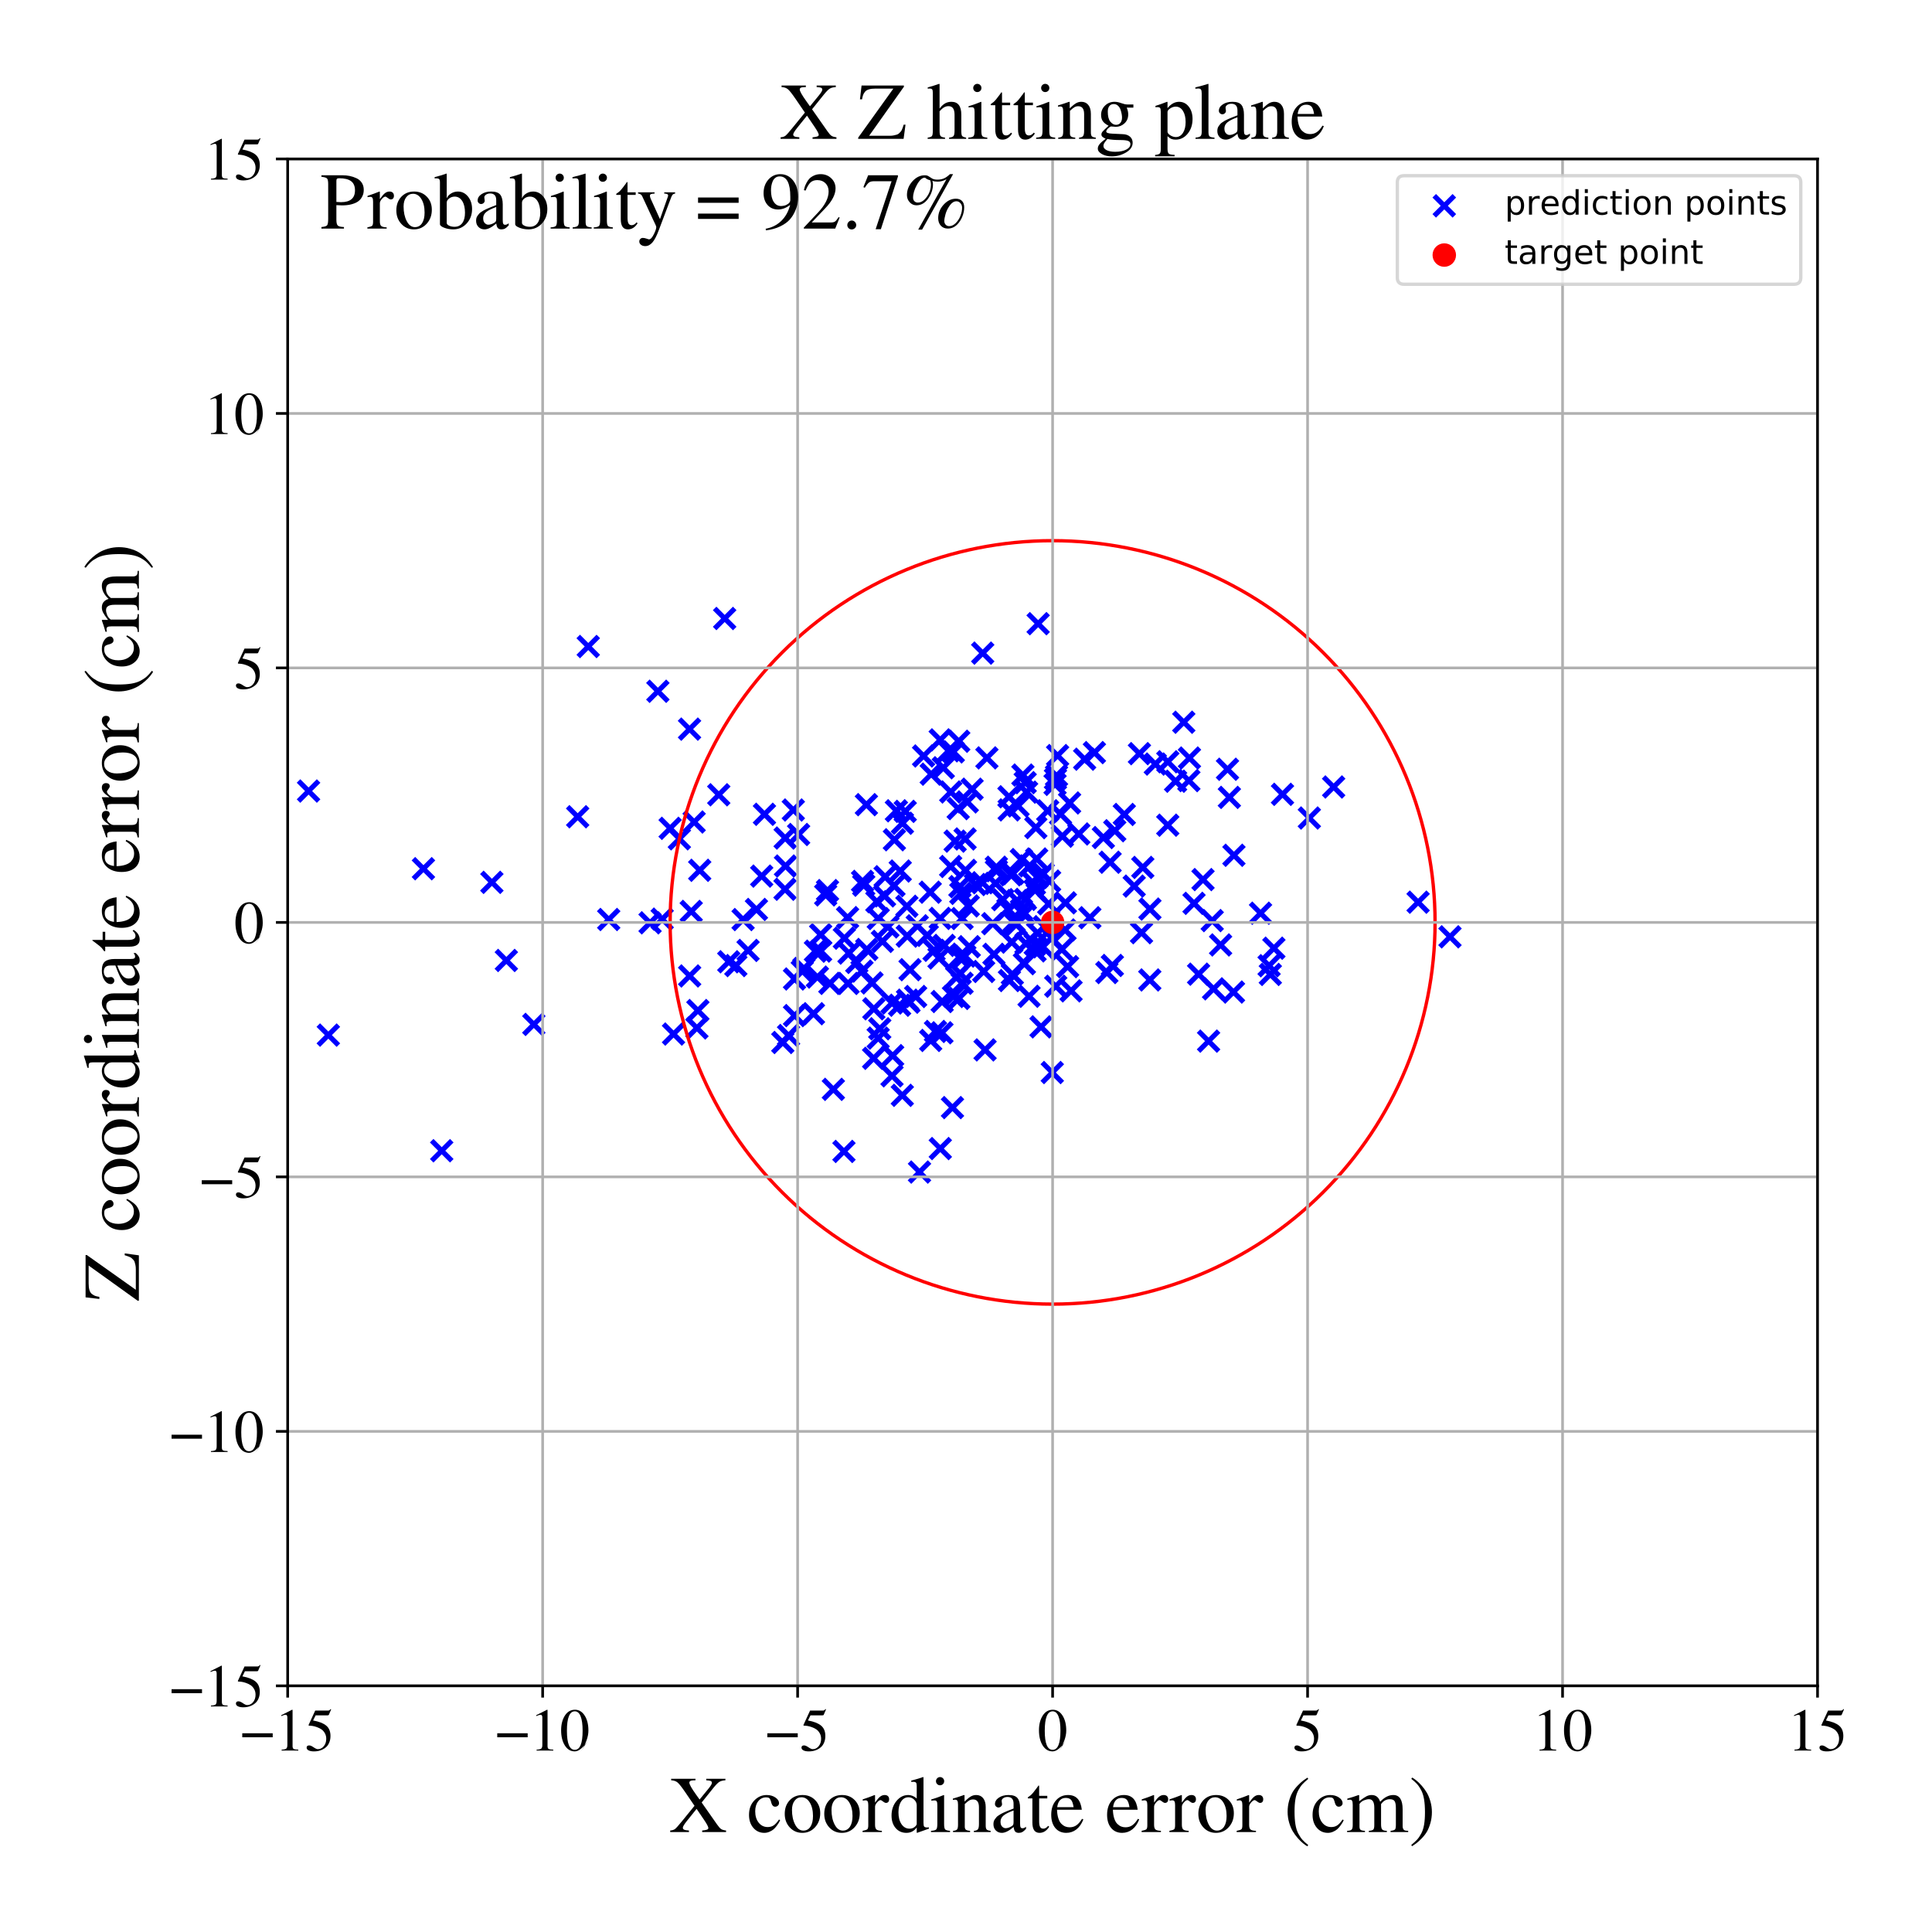 <?xml version="1.0" encoding="utf-8" standalone="no"?>
<!DOCTYPE svg PUBLIC "-//W3C//DTD SVG 1.1//EN"
  "http://www.w3.org/Graphics/SVG/1.1/DTD/svg11.dtd">
<!-- Created with matplotlib (https://matplotlib.org/) -->
<svg height="576pt" version="1.1" viewBox="0 0 576 576" width="576pt" xmlns="http://www.w3.org/2000/svg" xmlns:xlink="http://www.w3.org/1999/xlink">
 <defs>
  <style type="text/css">
*{stroke-linecap:butt;stroke-linejoin:round;}
  </style>
 </defs>
 <g id="figure_1">
  <g id="patch_1">
   <path d="M 0 576 
L 576 576 
L 576 0 
L 0 0 
z
" style="fill:#ffffff;"/>
  </g>
  <g id="axes_1">
   <g id="patch_2">
    <path d="M 85.766 502.609 
L 541.875 502.609 
L 541.875 47.391 
L 85.766 47.391 
z
" style="fill:#ffffff;"/>
   </g>
   <g id="PathCollection_1">
    <defs>
     <path d="M -3 3 
L 3 -3 
M -3 -3 
L 3 3 
" id="mfdcf6d7da7" style="stroke:#0000ff;stroke-width:1.5;"/>
    </defs>
    <g clip-path="url(#p1d6ea01cf7)">
     <use style="fill:#0000ff;stroke:#0000ff;stroke-width:1.5;" x="280.825" xlink:href="#mfdcf6d7da7" y="307.91"/>
     <use style="fill:#0000ff;stroke:#0000ff;stroke-width:1.5;" x="280.895" xlink:href="#mfdcf6d7da7" y="298.591"/>
     <use style="fill:#0000ff;stroke:#0000ff;stroke-width:1.5;" x="375.813" xlink:href="#mfdcf6d7da7" y="272.262"/>
     <use style="fill:#0000ff;stroke:#0000ff;stroke-width:1.5;" x="290.79" xlink:href="#mfdcf6d7da7" y="263.711"/>
     <use style="fill:#0000ff;stroke:#0000ff;stroke-width:1.5;" x="301.99" xlink:href="#mfdcf6d7da7" y="260.472"/>
     <use style="fill:#0000ff;stroke:#0000ff;stroke-width:1.5;" x="378.732" xlink:href="#mfdcf6d7da7" y="290.513"/>
     <use style="fill:#0000ff;stroke:#0000ff;stroke-width:1.5;" x="277.475" xlink:href="#mfdcf6d7da7" y="310.193"/>
     <use style="fill:#0000ff;stroke:#0000ff;stroke-width:1.5;" x="287.649" xlink:href="#mfdcf6d7da7" y="285.041"/>
     <use style="fill:#0000ff;stroke:#0000ff;stroke-width:1.5;" x="283.422" xlink:href="#mfdcf6d7da7" y="258.335"/>
     <use style="fill:#0000ff;stroke:#0000ff;stroke-width:1.5;" x="316.187" xlink:href="#mfdcf6d7da7" y="242.736"/>
     <use style="fill:#0000ff;stroke:#0000ff;stroke-width:1.5;" x="304.542" xlink:href="#mfdcf6d7da7" y="271.321"/>
     <use style="fill:#0000ff;stroke:#0000ff;stroke-width:1.5;" x="263.879" xlink:href="#mfdcf6d7da7" y="261.391"/>
     <use style="fill:#0000ff;stroke:#0000ff;stroke-width:1.5;" x="280.306" xlink:href="#mfdcf6d7da7" y="273.809"/>
     <use style="fill:#0000ff;stroke:#0000ff;stroke-width:1.5;" x="288.382" xlink:href="#mfdcf6d7da7" y="239.077"/>
     <use style="fill:#0000ff;stroke:#0000ff;stroke-width:1.5;" x="244.669" xlink:href="#mfdcf6d7da7" y="278.673"/>
     <use style="fill:#0000ff;stroke:#0000ff;stroke-width:1.5;" x="216.054" xlink:href="#mfdcf6d7da7" y="184.394"/>
     <use style="fill:#0000ff;stroke:#0000ff;stroke-width:1.5;" x="305.409" xlink:href="#mfdcf6d7da7" y="287.314"/>
     <use style="fill:#0000ff;stroke:#0000ff;stroke-width:1.5;" x="286.828" xlink:href="#mfdcf6d7da7" y="273.853"/>
     <use style="fill:#0000ff;stroke:#0000ff;stroke-width:1.5;" x="150.965" xlink:href="#mfdcf6d7da7" y="286.347"/>
     <use style="fill:#0000ff;stroke:#0000ff;stroke-width:1.5;" x="297.061" xlink:href="#mfdcf6d7da7" y="259.59"/>
     <use style="fill:#0000ff;stroke:#0000ff;stroke-width:1.5;" x="310.366" xlink:href="#mfdcf6d7da7" y="306.146"/>
     <use style="fill:#0000ff;stroke:#0000ff;stroke-width:1.5;" x="358.663" xlink:href="#mfdcf6d7da7" y="262.236"/>
     <use style="fill:#0000ff;stroke:#0000ff;stroke-width:1.5;" x="309.238" xlink:href="#mfdcf6d7da7" y="261.54"/>
     <use style="fill:#0000ff;stroke:#0000ff;stroke-width:1.5;" x="286.827" xlink:href="#mfdcf6d7da7" y="293.142"/>
     <use style="fill:#0000ff;stroke:#0000ff;stroke-width:1.5;" x="303.519" xlink:href="#mfdcf6d7da7" y="240.276"/>
     <use style="fill:#0000ff;stroke:#0000ff;stroke-width:1.5;" x="366.518" xlink:href="#mfdcf6d7da7" y="237.73"/>
     <use style="fill:#0000ff;stroke:#0000ff;stroke-width:1.5;" x="234.085" xlink:href="#mfdcf6d7da7" y="249.846"/>
     <use style="fill:#0000ff;stroke:#0000ff;stroke-width:1.5;" x="263.079" xlink:href="#mfdcf6d7da7" y="280.661"/>
     <use style="fill:#0000ff;stroke:#0000ff;stroke-width:1.5;" x="318.882" xlink:href="#mfdcf6d7da7" y="239.392"/>
     <use style="fill:#0000ff;stroke:#0000ff;stroke-width:1.5;" x="360.325" xlink:href="#mfdcf6d7da7" y="310.395"/>
     <use style="fill:#0000ff;stroke:#0000ff;stroke-width:1.5;" x="302.972" xlink:href="#mfdcf6d7da7" y="275.662"/>
     <use style="fill:#0000ff;stroke:#0000ff;stroke-width:1.5;" x="305.302" xlink:href="#mfdcf6d7da7" y="272.538"/>
     <use style="fill:#0000ff;stroke:#0000ff;stroke-width:1.5;" x="268.206" xlink:href="#mfdcf6d7da7" y="299.696"/>
     <use style="fill:#0000ff;stroke:#0000ff;stroke-width:1.5;" x="264.714" xlink:href="#mfdcf6d7da7" y="276.344"/>
     <use style="fill:#0000ff;stroke:#0000ff;stroke-width:1.5;" x="286.177" xlink:href="#mfdcf6d7da7" y="264.346"/>
     <use style="fill:#0000ff;stroke:#0000ff;stroke-width:1.5;" x="268.397" xlink:href="#mfdcf6d7da7" y="259.686"/>
     <use style="fill:#0000ff;stroke:#0000ff;stroke-width:1.5;" x="246.713" xlink:href="#mfdcf6d7da7" y="265.509"/>
     <use style="fill:#0000ff;stroke:#0000ff;stroke-width:1.5;" x="281.501" xlink:href="#mfdcf6d7da7" y="281.854"/>
     <use style="fill:#0000ff;stroke:#0000ff;stroke-width:1.5;" x="255.435" xlink:href="#mfdcf6d7da7" y="286.938"/>
     <use style="fill:#0000ff;stroke:#0000ff;stroke-width:1.5;" x="217.276" xlink:href="#mfdcf6d7da7" y="286.739"/>
     <use style="fill:#0000ff;stroke:#0000ff;stroke-width:1.5;" x="266.525" xlink:href="#mfdcf6d7da7" y="264.047"/>
     <use style="fill:#0000ff;stroke:#0000ff;stroke-width:1.5;" x="306.988" xlink:href="#mfdcf6d7da7" y="258.151"/>
     <use style="fill:#0000ff;stroke:#0000ff;stroke-width:1.5;" x="313.725" xlink:href="#mfdcf6d7da7" y="319.759"/>
     <use style="fill:#0000ff;stroke:#0000ff;stroke-width:1.5;" x="312.927" xlink:href="#mfdcf6d7da7" y="262.683"/>
     <use style="fill:#0000ff;stroke:#0000ff;stroke-width:1.5;" x="257.157" xlink:href="#mfdcf6d7da7" y="262.771"/>
     <use style="fill:#0000ff;stroke:#0000ff;stroke-width:1.5;" x="273.467" xlink:href="#mfdcf6d7da7" y="276.016"/>
     <use style="fill:#0000ff;stroke:#0000ff;stroke-width:1.5;" x="312.655" xlink:href="#mfdcf6d7da7" y="269.478"/>
     <use style="fill:#0000ff;stroke:#0000ff;stroke-width:1.5;" x="260.517" xlink:href="#mfdcf6d7da7" y="300.756"/>
     <use style="fill:#0000ff;stroke:#0000ff;stroke-width:1.5;" x="257.507" xlink:href="#mfdcf6d7da7" y="263.914"/>
     <use style="fill:#0000ff;stroke:#0000ff;stroke-width:1.5;" x="270.572" xlink:href="#mfdcf6d7da7" y="298.187"/>
     <use style="fill:#0000ff;stroke:#0000ff;stroke-width:1.5;" x="261.815" xlink:href="#mfdcf6d7da7" y="309.502"/>
     <use style="fill:#0000ff;stroke:#0000ff;stroke-width:1.5;" x="363.905" xlink:href="#mfdcf6d7da7" y="281.721"/>
     <use style="fill:#0000ff;stroke:#0000ff;stroke-width:1.5;" x="266.136" xlink:href="#mfdcf6d7da7" y="314.721"/>
     <use style="fill:#0000ff;stroke:#0000ff;stroke-width:1.5;" x="265.941" xlink:href="#mfdcf6d7da7" y="320.745"/>
     <use style="fill:#0000ff;stroke:#0000ff;stroke-width:1.5;" x="306.797" xlink:href="#mfdcf6d7da7" y="297.024"/>
     <use style="fill:#0000ff;stroke:#0000ff;stroke-width:1.5;" x="214.288" xlink:href="#mfdcf6d7da7" y="236.952"/>
     <use style="fill:#0000ff;stroke:#0000ff;stroke-width:1.5;" x="284.21" xlink:href="#mfdcf6d7da7" y="224.168"/>
     <use style="fill:#0000ff;stroke:#0000ff;stroke-width:1.5;" x="309.343" xlink:href="#mfdcf6d7da7" y="278.163"/>
     <use style="fill:#0000ff;stroke:#0000ff;stroke-width:1.5;" x="252.696" xlink:href="#mfdcf6d7da7" y="273.573"/>
     <use style="fill:#0000ff;stroke:#0000ff;stroke-width:1.5;" x="314.672" xlink:href="#mfdcf6d7da7" y="232.251"/>
     <use style="fill:#0000ff;stroke:#0000ff;stroke-width:1.5;" x="317.524" xlink:href="#mfdcf6d7da7" y="277.254"/>
     <use style="fill:#0000ff;stroke:#0000ff;stroke-width:1.5;" x="315.311" xlink:href="#mfdcf6d7da7" y="225.263"/>
     <use style="fill:#0000ff;stroke:#0000ff;stroke-width:1.5;" x="227.092" xlink:href="#mfdcf6d7da7" y="261.201"/>
     <use style="fill:#0000ff;stroke:#0000ff;stroke-width:1.5;" x="262.287" xlink:href="#mfdcf6d7da7" y="306.711"/>
     <use style="fill:#0000ff;stroke:#0000ff;stroke-width:1.5;" x="422.787" xlink:href="#mfdcf6d7da7" y="268.974"/>
     <use style="fill:#0000ff;stroke:#0000ff;stroke-width:1.5;" x="314.986" xlink:href="#mfdcf6d7da7" y="231.284"/>
     <use style="fill:#0000ff;stroke:#0000ff;stroke-width:1.5;" x="91.993" xlink:href="#mfdcf6d7da7" y="235.837"/>
     <use style="fill:#0000ff;stroke:#0000ff;stroke-width:1.5;" x="296.325" xlink:href="#mfdcf6d7da7" y="284.517"/>
     <use style="fill:#0000ff;stroke:#0000ff;stroke-width:1.5;" x="355.983" xlink:href="#mfdcf6d7da7" y="269.318"/>
     <use style="fill:#0000ff;stroke:#0000ff;stroke-width:1.5;" x="258.304" xlink:href="#mfdcf6d7da7" y="239.898"/>
     <use style="fill:#0000ff;stroke:#0000ff;stroke-width:1.5;" x="342.831" xlink:href="#mfdcf6d7da7" y="271.023"/>
     <use style="fill:#0000ff;stroke:#0000ff;stroke-width:1.5;" x="287.841" xlink:href="#mfdcf6d7da7" y="259.494"/>
     <use style="fill:#0000ff;stroke:#0000ff;stroke-width:1.5;" x="300.869" xlink:href="#mfdcf6d7da7" y="241.459"/>
     <use style="fill:#0000ff;stroke:#0000ff;stroke-width:1.5;" x="126.243" xlink:href="#mfdcf6d7da7" y="258.996"/>
     <use style="fill:#0000ff;stroke:#0000ff;stroke-width:1.5;" x="311.334" xlink:href="#mfdcf6d7da7" y="276.276"/>
     <use style="fill:#0000ff;stroke:#0000ff;stroke-width:1.5;" x="310.917" xlink:href="#mfdcf6d7da7" y="282.293"/>
     <use style="fill:#0000ff;stroke:#0000ff;stroke-width:1.5;" x="304.962" xlink:href="#mfdcf6d7da7" y="231.074"/>
     <use style="fill:#0000ff;stroke:#0000ff;stroke-width:1.5;" x="272.989" xlink:href="#mfdcf6d7da7" y="297.092"/>
     <use style="fill:#0000ff;stroke:#0000ff;stroke-width:1.5;" x="301.41" xlink:href="#mfdcf6d7da7" y="260.818"/>
     <use style="fill:#0000ff;stroke:#0000ff;stroke-width:1.5;" x="251.612" xlink:href="#mfdcf6d7da7" y="343.283"/>
     <use style="fill:#0000ff;stroke:#0000ff;stroke-width:1.5;" x="258.42" xlink:href="#mfdcf6d7da7" y="283.062"/>
     <use style="fill:#0000ff;stroke:#0000ff;stroke-width:1.5;" x="338.147" xlink:href="#mfdcf6d7da7" y="264.184"/>
     <use style="fill:#0000ff;stroke:#0000ff;stroke-width:1.5;" x="300.802" xlink:href="#mfdcf6d7da7" y="237.55"/>
     <use style="fill:#0000ff;stroke:#0000ff;stroke-width:1.5;" x="219.38" xlink:href="#mfdcf6d7da7" y="287.873"/>
     <use style="fill:#0000ff;stroke:#0000ff;stroke-width:1.5;" x="275.356" xlink:href="#mfdcf6d7da7" y="225.381"/>
     <use style="fill:#0000ff;stroke:#0000ff;stroke-width:1.5;" x="332.352" xlink:href="#mfdcf6d7da7" y="247.672"/>
     <use style="fill:#0000ff;stroke:#0000ff;stroke-width:1.5;" x="175.384" xlink:href="#mfdcf6d7da7" y="192.749"/>
     <use style="fill:#0000ff;stroke:#0000ff;stroke-width:1.5;" x="235.098" xlink:href="#mfdcf6d7da7" y="308.718"/>
     <use style="fill:#0000ff;stroke:#0000ff;stroke-width:1.5;" x="200.807" xlink:href="#mfdcf6d7da7" y="308.286"/>
     <use style="fill:#0000ff;stroke:#0000ff;stroke-width:1.5;" x="286.013" xlink:href="#mfdcf6d7da7" y="285.399"/>
     <use style="fill:#0000ff;stroke:#0000ff;stroke-width:1.5;" x="284.267" xlink:href="#mfdcf6d7da7" y="297.088"/>
     <use style="fill:#0000ff;stroke:#0000ff;stroke-width:1.5;" x="285.219" xlink:href="#mfdcf6d7da7" y="291.285"/>
     <use style="fill:#0000ff;stroke:#0000ff;stroke-width:1.5;" x="326.281" xlink:href="#mfdcf6d7da7" y="224.375"/>
     <use style="fill:#0000ff;stroke:#0000ff;stroke-width:1.5;" x="297.043" xlink:href="#mfdcf6d7da7" y="258.555"/>
     <use style="fill:#0000ff;stroke:#0000ff;stroke-width:1.5;" x="365.964" xlink:href="#mfdcf6d7da7" y="229.344"/>
     <use style="fill:#0000ff;stroke:#0000ff;stroke-width:1.5;" x="199.796" xlink:href="#mfdcf6d7da7" y="246.954"/>
     <use style="fill:#0000ff;stroke:#0000ff;stroke-width:1.5;" x="432.291" xlink:href="#mfdcf6d7da7" y="279.304"/>
     <use style="fill:#0000ff;stroke:#0000ff;stroke-width:1.5;" x="181.48" xlink:href="#mfdcf6d7da7" y="274.135"/>
     <use style="fill:#0000ff;stroke:#0000ff;stroke-width:1.5;" x="301.64" xlink:href="#mfdcf6d7da7" y="280.883"/>
     <use style="fill:#0000ff;stroke:#0000ff;stroke-width:1.5;" x="253.104" xlink:href="#mfdcf6d7da7" y="284.147"/>
     <use style="fill:#0000ff;stroke:#0000ff;stroke-width:1.5;" x="361.408" xlink:href="#mfdcf6d7da7" y="274.464"/>
     <use style="fill:#0000ff;stroke:#0000ff;stroke-width:1.5;" x="312.355" xlink:href="#mfdcf6d7da7" y="241.72"/>
     <use style="fill:#0000ff;stroke:#0000ff;stroke-width:1.5;" x="266.651" xlink:href="#mfdcf6d7da7" y="250.361"/>
     <use style="fill:#0000ff;stroke:#0000ff;stroke-width:1.5;" x="319.326" xlink:href="#mfdcf6d7da7" y="295.416"/>
     <use style="fill:#0000ff;stroke:#0000ff;stroke-width:1.5;" x="300.503" xlink:href="#mfdcf6d7da7" y="271.063"/>
     <use style="fill:#0000ff;stroke:#0000ff;stroke-width:1.5;" x="269.043" xlink:href="#mfdcf6d7da7" y="245.434"/>
     <use style="fill:#0000ff;stroke:#0000ff;stroke-width:1.5;" x="256.989" xlink:href="#mfdcf6d7da7" y="289.516"/>
     <use style="fill:#0000ff;stroke:#0000ff;stroke-width:1.5;" x="25.002" xlink:href="#mfdcf6d7da7" y="278.225"/>
     <use style="fill:#0000ff;stroke:#0000ff;stroke-width:1.5;" x="292.931" xlink:href="#mfdcf6d7da7" y="263.176"/>
     <use style="fill:#0000ff;stroke:#0000ff;stroke-width:1.5;" x="287.728" xlink:href="#mfdcf6d7da7" y="250.123"/>
     <use style="fill:#0000ff;stroke:#0000ff;stroke-width:1.5;" x="309.076" xlink:href="#mfdcf6d7da7" y="256.094"/>
     <use style="fill:#0000ff;stroke:#0000ff;stroke-width:1.5;" x="339.704" xlink:href="#mfdcf6d7da7" y="224.687"/>
     <use style="fill:#0000ff;stroke:#0000ff;stroke-width:1.5;" x="193.808" xlink:href="#mfdcf6d7da7" y="275.126"/>
     <use style="fill:#0000ff;stroke:#0000ff;stroke-width:1.5;" x="335.197" xlink:href="#mfdcf6d7da7" y="242.819"/>
     <use style="fill:#0000ff;stroke:#0000ff;stroke-width:1.5;" x="259.976" xlink:href="#mfdcf6d7da7" y="293.05"/>
     <use style="fill:#0000ff;stroke:#0000ff;stroke-width:1.5;" x="285.834" xlink:href="#mfdcf6d7da7" y="220.993"/>
     <use style="fill:#0000ff;stroke:#0000ff;stroke-width:1.5;" x="278.904" xlink:href="#mfdcf6d7da7" y="307.511"/>
     <use style="fill:#0000ff;stroke:#0000ff;stroke-width:1.5;" x="354.615" xlink:href="#mfdcf6d7da7" y="225.996"/>
     <use style="fill:#0000ff;stroke:#0000ff;stroke-width:1.5;" x="302.366" xlink:href="#mfdcf6d7da7" y="274.741"/>
     <use style="fill:#0000ff;stroke:#0000ff;stroke-width:1.5;" x="251.734" xlink:href="#mfdcf6d7da7" y="279.71"/>
     <use style="fill:#0000ff;stroke:#0000ff;stroke-width:1.5;" x="208.067" xlink:href="#mfdcf6d7da7" y="301.277"/>
     <use style="fill:#0000ff;stroke:#0000ff;stroke-width:1.5;" x="280.339" xlink:href="#mfdcf6d7da7" y="342.429"/>
     <use style="fill:#0000ff;stroke:#0000ff;stroke-width:1.5;" x="146.648" xlink:href="#mfdcf6d7da7" y="263.061"/>
     <use style="fill:#0000ff;stroke:#0000ff;stroke-width:1.5;" x="196.139" xlink:href="#mfdcf6d7da7" y="206.092"/>
     <use style="fill:#0000ff;stroke:#0000ff;stroke-width:1.5;" x="293.273" xlink:href="#mfdcf6d7da7" y="289.629"/>
     <use style="fill:#0000ff;stroke:#0000ff;stroke-width:1.5;" x="354.441" xlink:href="#mfdcf6d7da7" y="232.725"/>
     <use style="fill:#0000ff;stroke:#0000ff;stroke-width:1.5;" x="317.634" xlink:href="#mfdcf6d7da7" y="269.173"/>
     <use style="fill:#0000ff;stroke:#0000ff;stroke-width:1.5;" x="298.958" xlink:href="#mfdcf6d7da7" y="268.218"/>
     <use style="fill:#0000ff;stroke:#0000ff;stroke-width:1.5;" x="223.028" xlink:href="#mfdcf6d7da7" y="283.355"/>
     <use style="fill:#0000ff;stroke:#0000ff;stroke-width:1.5;" x="270.496" xlink:href="#mfdcf6d7da7" y="279.095"/>
     <use style="fill:#0000ff;stroke:#0000ff;stroke-width:1.5;" x="159.153" xlink:href="#mfdcf6d7da7" y="305.413"/>
     <use style="fill:#0000ff;stroke:#0000ff;stroke-width:1.5;" x="131.698" xlink:href="#mfdcf6d7da7" y="343.078"/>
     <use style="fill:#0000ff;stroke:#0000ff;stroke-width:1.5;" x="313.48" xlink:href="#mfdcf6d7da7" y="279.612"/>
     <use style="fill:#0000ff;stroke:#0000ff;stroke-width:1.5;" x="285.669" xlink:href="#mfdcf6d7da7" y="241.078"/>
     <use style="fill:#0000ff;stroke:#0000ff;stroke-width:1.5;" x="238.095" xlink:href="#mfdcf6d7da7" y="248.792"/>
     <use style="fill:#0000ff;stroke:#0000ff;stroke-width:1.5;" x="97.889" xlink:href="#mfdcf6d7da7" y="308.601"/>
     <use style="fill:#0000ff;stroke:#0000ff;stroke-width:1.5;" x="318.296" xlink:href="#mfdcf6d7da7" y="288.187"/>
     <use style="fill:#0000ff;stroke:#0000ff;stroke-width:1.5;" x="234.043" xlink:href="#mfdcf6d7da7" y="265.12"/>
     <use style="fill:#0000ff;stroke:#0000ff;stroke-width:1.5;" x="283.452" xlink:href="#mfdcf6d7da7" y="236.112"/>
     <use style="fill:#0000ff;stroke:#0000ff;stroke-width:1.5;" x="330.966" xlink:href="#mfdcf6d7da7" y="257.061"/>
     <use style="fill:#0000ff;stroke:#0000ff;stroke-width:1.5;" x="206.083" xlink:href="#mfdcf6d7da7" y="271.728"/>
     <use style="fill:#0000ff;stroke:#0000ff;stroke-width:1.5;" x="233.379" xlink:href="#mfdcf6d7da7" y="310.802"/>
     <use style="fill:#0000ff;stroke:#0000ff;stroke-width:1.5;" x="311.037" xlink:href="#mfdcf6d7da7" y="260.49"/>
     <use style="fill:#0000ff;stroke:#0000ff;stroke-width:1.5;" x="242.523" xlink:href="#mfdcf6d7da7" y="302.227"/>
     <use style="fill:#0000ff;stroke:#0000ff;stroke-width:1.5;" x="274.139" xlink:href="#mfdcf6d7da7" y="349.432"/>
     <use style="fill:#0000ff;stroke:#0000ff;stroke-width:1.5;" x="278.481" xlink:href="#mfdcf6d7da7" y="283.323"/>
     <use style="fill:#0000ff;stroke:#0000ff;stroke-width:1.5;" x="277.336" xlink:href="#mfdcf6d7da7" y="265.997"/>
     <use style="fill:#0000ff;stroke:#0000ff;stroke-width:1.5;" x="243.692" xlink:href="#mfdcf6d7da7" y="291.298"/>
     <use style="fill:#0000ff;stroke:#0000ff;stroke-width:1.5;" x="397.612" xlink:href="#mfdcf6d7da7" y="234.63"/>
     <use style="fill:#0000ff;stroke:#0000ff;stroke-width:1.5;" x="340.708" xlink:href="#mfdcf6d7da7" y="258.613"/>
     <use style="fill:#0000ff;stroke:#0000ff;stroke-width:1.5;" x="269.011" xlink:href="#mfdcf6d7da7" y="326.559"/>
     <use style="fill:#0000ff;stroke:#0000ff;stroke-width:1.5;" x="361.805" xlink:href="#mfdcf6d7da7" y="294.806"/>
     <use style="fill:#0000ff;stroke:#0000ff;stroke-width:1.5;" x="321.631" xlink:href="#mfdcf6d7da7" y="248.634"/>
     <use style="fill:#0000ff;stroke:#0000ff;stroke-width:1.5;" x="288.975" xlink:href="#mfdcf6d7da7" y="282.243"/>
     <use style="fill:#0000ff;stroke:#0000ff;stroke-width:1.5;" x="247.411" xlink:href="#mfdcf6d7da7" y="293.183"/>
     <use style="fill:#0000ff;stroke:#0000ff;stroke-width:1.5;" x="270.373" xlink:href="#mfdcf6d7da7" y="270.194"/>
     <use style="fill:#0000ff;stroke:#0000ff;stroke-width:1.5;" x="244.657" xlink:href="#mfdcf6d7da7" y="283.546"/>
     <use style="fill:#0000ff;stroke:#0000ff;stroke-width:1.5;" x="308.589" xlink:href="#mfdcf6d7da7" y="265.387"/>
     <use style="fill:#0000ff;stroke:#0000ff;stroke-width:1.5;" x="236.518" xlink:href="#mfdcf6d7da7" y="241.494"/>
     <use style="fill:#0000ff;stroke:#0000ff;stroke-width:1.5;" x="301.81" xlink:href="#mfdcf6d7da7" y="290.465"/>
     <use style="fill:#0000ff;stroke:#0000ff;stroke-width:1.5;" x="205.612" xlink:href="#mfdcf6d7da7" y="290.967"/>
     <use style="fill:#0000ff;stroke:#0000ff;stroke-width:1.5;" x="243.113" xlink:href="#mfdcf6d7da7" y="283.583"/>
     <use style="fill:#0000ff;stroke:#0000ff;stroke-width:1.5;" x="205.578" xlink:href="#mfdcf6d7da7" y="217.381"/>
     <use style="fill:#0000ff;stroke:#0000ff;stroke-width:1.5;" x="348.169" xlink:href="#mfdcf6d7da7" y="227.112"/>
     <use style="fill:#0000ff;stroke:#0000ff;stroke-width:1.5;" x="263.715" xlink:href="#mfdcf6d7da7" y="267.096"/>
     <use style="fill:#0000ff;stroke:#0000ff;stroke-width:1.5;" x="289.814" xlink:href="#mfdcf6d7da7" y="235.286"/>
     <use style="fill:#0000ff;stroke:#0000ff;stroke-width:1.5;" x="367.748" xlink:href="#mfdcf6d7da7" y="295.768"/>
     <use style="fill:#0000ff;stroke:#0000ff;stroke-width:1.5;" x="207.777" xlink:href="#mfdcf6d7da7" y="306.471"/>
     <use style="fill:#0000ff;stroke:#0000ff;stroke-width:1.5;" x="300.949" xlink:href="#mfdcf6d7da7" y="292.335"/>
     <use style="fill:#0000ff;stroke:#0000ff;stroke-width:1.5;" x="314.551" xlink:href="#mfdcf6d7da7" y="233.854"/>
     <use style="fill:#0000ff;stroke:#0000ff;stroke-width:1.5;" x="306.068" xlink:href="#mfdcf6d7da7" y="236.168"/>
     <use style="fill:#0000ff;stroke:#0000ff;stroke-width:1.5;" x="221.543" xlink:href="#mfdcf6d7da7" y="274.155"/>
     <use style="fill:#0000ff;stroke:#0000ff;stroke-width:1.5;" x="316.549" xlink:href="#mfdcf6d7da7" y="283.043"/>
     <use style="fill:#0000ff;stroke:#0000ff;stroke-width:1.5;" x="248.458" xlink:href="#mfdcf6d7da7" y="324.777"/>
     <use style="fill:#0000ff;stroke:#0000ff;stroke-width:1.5;" x="270.992" xlink:href="#mfdcf6d7da7" y="298.786"/>
     <use style="fill:#0000ff;stroke:#0000ff;stroke-width:1.5;" x="234.18" xlink:href="#mfdcf6d7da7" y="258.191"/>
     <use style="fill:#0000ff;stroke:#0000ff;stroke-width:1.5;" x="294.235" xlink:href="#mfdcf6d7da7" y="225.953"/>
     <use style="fill:#0000ff;stroke:#0000ff;stroke-width:1.5;" x="379.793" xlink:href="#mfdcf6d7da7" y="282.691"/>
     <use style="fill:#0000ff;stroke:#0000ff;stroke-width:1.5;" x="308.818" xlink:href="#mfdcf6d7da7" y="246.752"/>
     <use style="fill:#0000ff;stroke:#0000ff;stroke-width:1.5;" x="236.878" xlink:href="#mfdcf6d7da7" y="302.785"/>
     <use style="fill:#0000ff;stroke:#0000ff;stroke-width:1.5;" x="286.458" xlink:href="#mfdcf6d7da7" y="266.35"/>
     <use style="fill:#0000ff;stroke:#0000ff;stroke-width:1.5;" x="265.933" xlink:href="#mfdcf6d7da7" y="299.028"/>
     <use style="fill:#0000ff;stroke:#0000ff;stroke-width:1.5;" x="328.955" xlink:href="#mfdcf6d7da7" y="249.705"/>
     <use style="fill:#0000ff;stroke:#0000ff;stroke-width:1.5;" x="279.954" xlink:href="#mfdcf6d7da7" y="285.616"/>
     <use style="fill:#0000ff;stroke:#0000ff;stroke-width:1.5;" x="-1" xlink:href="#mfdcf6d7da7" y="330.385"/>
     <use style="fill:#0000ff;stroke:#0000ff;stroke-width:1.5;" x="-1" xlink:href="#mfdcf6d7da7" y="330.635"/>
     <use style="fill:#0000ff;stroke:#0000ff;stroke-width:1.5;" x="252.845" xlink:href="#mfdcf6d7da7" y="293.199"/>
     <use style="fill:#0000ff;stroke:#0000ff;stroke-width:1.5;" x="239.674" xlink:href="#mfdcf6d7da7" y="288.725"/>
     <use style="fill:#0000ff;stroke:#0000ff;stroke-width:1.5;" x="314.754" xlink:href="#mfdcf6d7da7" y="294.036"/>
     <use style="fill:#0000ff;stroke:#0000ff;stroke-width:1.5;" x="304.507" xlink:href="#mfdcf6d7da7" y="256.264"/>
     <use style="fill:#0000ff;stroke:#0000ff;stroke-width:1.5;" x="308.639" xlink:href="#mfdcf6d7da7" y="281.58"/>
     <use style="fill:#0000ff;stroke:#0000ff;stroke-width:1.5;" x="282.809" xlink:href="#mfdcf6d7da7" y="223.845"/>
     <use style="fill:#0000ff;stroke:#0000ff;stroke-width:1.5;" x="236.874" xlink:href="#mfdcf6d7da7" y="291.87"/>
     <use style="fill:#0000ff;stroke:#0000ff;stroke-width:1.5;" x="197.42" xlink:href="#mfdcf6d7da7" y="274.024"/>
     <use style="fill:#0000ff;stroke:#0000ff;stroke-width:1.5;" x="305.872" xlink:href="#mfdcf6d7da7" y="281.328"/>
     <use style="fill:#0000ff;stroke:#0000ff;stroke-width:1.5;" x="303.242" xlink:href="#mfdcf6d7da7" y="268.485"/>
     <use style="fill:#0000ff;stroke:#0000ff;stroke-width:1.5;" x="331.639" xlink:href="#mfdcf6d7da7" y="287.839"/>
     <use style="fill:#0000ff;stroke:#0000ff;stroke-width:1.5;" x="172.229" xlink:href="#mfdcf6d7da7" y="243.505"/>
     <use style="fill:#0000ff;stroke:#0000ff;stroke-width:1.5;" x="280.315" xlink:href="#mfdcf6d7da7" y="220.582"/>
     <use style="fill:#0000ff;stroke:#0000ff;stroke-width:1.5;" x="208.61" xlink:href="#mfdcf6d7da7" y="259.468"/>
     <use style="fill:#0000ff;stroke:#0000ff;stroke-width:1.5;" x="342.797" xlink:href="#mfdcf6d7da7" y="292.159"/>
     <use style="fill:#0000ff;stroke:#0000ff;stroke-width:1.5;" x="288.668" xlink:href="#mfdcf6d7da7" y="270.089"/>
     <use style="fill:#0000ff;stroke:#0000ff;stroke-width:1.5;" x="271.316" xlink:href="#mfdcf6d7da7" y="289.102"/>
     <use style="fill:#0000ff;stroke:#0000ff;stroke-width:1.5;" x="382.359" xlink:href="#mfdcf6d7da7" y="236.821"/>
     <use style="fill:#0000ff;stroke:#0000ff;stroke-width:1.5;" x="390.363" xlink:href="#mfdcf6d7da7" y="243.881"/>
     <use style="fill:#0000ff;stroke:#0000ff;stroke-width:1.5;" x="261.85" xlink:href="#mfdcf6d7da7" y="273.86"/>
     <use style="fill:#0000ff;stroke:#0000ff;stroke-width:1.5;" x="286.992" xlink:href="#mfdcf6d7da7" y="284.476"/>
     <use style="fill:#0000ff;stroke:#0000ff;stroke-width:1.5;" x="329.994" xlink:href="#mfdcf6d7da7" y="289.951"/>
     <use style="fill:#0000ff;stroke:#0000ff;stroke-width:1.5;" x="344.44" xlink:href="#mfdcf6d7da7" y="227.793"/>
     <use style="fill:#0000ff;stroke:#0000ff;stroke-width:1.5;" x="284.761" xlink:href="#mfdcf6d7da7" y="250.769"/>
     <use style="fill:#0000ff;stroke:#0000ff;stroke-width:1.5;" x="305.713" xlink:href="#mfdcf6d7da7" y="268.133"/>
     <use style="fill:#0000ff;stroke:#0000ff;stroke-width:1.5;" x="246.167" xlink:href="#mfdcf6d7da7" y="266.806"/>
     <use style="fill:#0000ff;stroke:#0000ff;stroke-width:1.5;" x="281.232" xlink:href="#mfdcf6d7da7" y="228.896"/>
     <use style="fill:#0000ff;stroke:#0000ff;stroke-width:1.5;" x="323.377" xlink:href="#mfdcf6d7da7" y="226.341"/>
     <use style="fill:#0000ff;stroke:#0000ff;stroke-width:1.5;" x="293.684" xlink:href="#mfdcf6d7da7" y="313.014"/>
     <use style="fill:#0000ff;stroke:#0000ff;stroke-width:1.5;" x="206.948" xlink:href="#mfdcf6d7da7" y="245.068"/>
     <use style="fill:#0000ff;stroke:#0000ff;stroke-width:1.5;" x="-1" xlink:href="#mfdcf6d7da7" y="308.792"/>
     <use style="fill:#0000ff;stroke:#0000ff;stroke-width:1.5;" x="-1" xlink:href="#mfdcf6d7da7" y="284.822"/>
     <use style="fill:#0000ff;stroke:#0000ff;stroke-width:1.5;" x="348.155" xlink:href="#mfdcf6d7da7" y="246.019"/>
     <use style="fill:#0000ff;stroke:#0000ff;stroke-width:1.5;" x="277.634" xlink:href="#mfdcf6d7da7" y="230.808"/>
     <use style="fill:#0000ff;stroke:#0000ff;stroke-width:1.5;" x="316.731" xlink:href="#mfdcf6d7da7" y="249.308"/>
     <use style="fill:#0000ff;stroke:#0000ff;stroke-width:1.5;" x="261.425" xlink:href="#mfdcf6d7da7" y="268.828"/>
     <use style="fill:#0000ff;stroke:#0000ff;stroke-width:1.5;" x="305.646" xlink:href="#mfdcf6d7da7" y="233.337"/>
     <use style="fill:#0000ff;stroke:#0000ff;stroke-width:1.5;" x="308.404" xlink:href="#mfdcf6d7da7" y="263.593"/>
     <use style="fill:#0000ff;stroke:#0000ff;stroke-width:1.5;" x="227.912" xlink:href="#mfdcf6d7da7" y="242.772"/>
     <use style="fill:#0000ff;stroke:#0000ff;stroke-width:1.5;" x="286.274" xlink:href="#mfdcf6d7da7" y="290.202"/>
     <use style="fill:#0000ff;stroke:#0000ff;stroke-width:1.5;" x="283.967" xlink:href="#mfdcf6d7da7" y="330.214"/>
     <use style="fill:#0000ff;stroke:#0000ff;stroke-width:1.5;" x="202.542" xlink:href="#mfdcf6d7da7" y="250.079"/>
     <use style="fill:#0000ff;stroke:#0000ff;stroke-width:1.5;" x="269.885" xlink:href="#mfdcf6d7da7" y="241.895"/>
     <use style="fill:#0000ff;stroke:#0000ff;stroke-width:1.5;" x="267.247" xlink:href="#mfdcf6d7da7" y="241.725"/>
     <use style="fill:#0000ff;stroke:#0000ff;stroke-width:1.5;" x="324.926" xlink:href="#mfdcf6d7da7" y="273.607"/>
     <use style="fill:#0000ff;stroke:#0000ff;stroke-width:1.5;" x="378.365" xlink:href="#mfdcf6d7da7" y="287.915"/>
     <use style="fill:#0000ff;stroke:#0000ff;stroke-width:1.5;" x="239.19" xlink:href="#mfdcf6d7da7" y="289.533"/>
     <use style="fill:#0000ff;stroke:#0000ff;stroke-width:1.5;" x="367.878" xlink:href="#mfdcf6d7da7" y="254.989"/>
     <use style="fill:#0000ff;stroke:#0000ff;stroke-width:1.5;" x="350.485" xlink:href="#mfdcf6d7da7" y="232.909"/>
     <use style="fill:#0000ff;stroke:#0000ff;stroke-width:1.5;" x="225.524" xlink:href="#mfdcf6d7da7" y="271.141"/>
     <use style="fill:#0000ff;stroke:#0000ff;stroke-width:1.5;" x="308.59" xlink:href="#mfdcf6d7da7" y="283.496"/>
     <use style="fill:#0000ff;stroke:#0000ff;stroke-width:1.5;" x="296.786" xlink:href="#mfdcf6d7da7" y="263.36"/>
     <use style="fill:#0000ff;stroke:#0000ff;stroke-width:1.5;" x="276.451" xlink:href="#mfdcf6d7da7" y="278.871"/>
     <use style="fill:#0000ff;stroke:#0000ff;stroke-width:1.5;" x="357.346" xlink:href="#mfdcf6d7da7" y="290.434"/>
     <use style="fill:#0000ff;stroke:#0000ff;stroke-width:1.5;" x="260.458" xlink:href="#mfdcf6d7da7" y="315.524"/>
     <use style="fill:#0000ff;stroke:#0000ff;stroke-width:1.5;" x="285.878" xlink:href="#mfdcf6d7da7" y="297.67"/>
     <use style="fill:#0000ff;stroke:#0000ff;stroke-width:1.5;" x="295.979" xlink:href="#mfdcf6d7da7" y="275.383"/>
     <use style="fill:#0000ff;stroke:#0000ff;stroke-width:1.5;" x="292.98" xlink:href="#mfdcf6d7da7" y="194.718"/>
     <use style="fill:#0000ff;stroke:#0000ff;stroke-width:1.5;" x="352.931" xlink:href="#mfdcf6d7da7" y="215.324"/>
     <use style="fill:#0000ff;stroke:#0000ff;stroke-width:1.5;" x="340.331" xlink:href="#mfdcf6d7da7" y="278.072"/>
     <use style="fill:#0000ff;stroke:#0000ff;stroke-width:1.5;" x="309.511" xlink:href="#mfdcf6d7da7" y="185.941"/>
    </g>
   </g>
   <g id="PathCollection_2">
    <defs>
     <path d="M 0 3 
C 0.796 3 1.559 2.684 2.121 2.121 
C 2.684 1.559 3 0.796 3 0 
C 3 -0.796 2.684 -1.559 2.121 -2.121 
C 1.559 -2.684 0.796 -3 0 -3 
C -0.796 -3 -1.559 -2.684 -2.121 -2.121 
C -2.684 -1.559 -3 -0.796 -3 0 
C -3 0.796 -2.684 1.559 -2.121 2.121 
C -1.559 2.684 -0.796 3 0 3 
z
" id="mcc8304ea56" style="stroke:#ff0000;"/>
    </defs>
    <g clip-path="url(#p1d6ea01cf7)">
     <use style="fill:#ff0000;stroke:#ff0000;" x="313.82" xlink:href="#mcc8304ea56" y="275"/>
    </g>
   </g>
   <g id="patch_3">
    <path clip-path="url(#p1d6ea01cf7)" d="M 313.82 388.805 
C 344.061 388.805 373.067 376.814 394.45 355.472 
C 415.833 334.131 427.848 305.181 427.848 275 
C 427.848 244.819 415.833 215.869 394.45 194.528 
C 373.067 173.186 344.061 161.195 313.82 161.195 
C 283.58 161.195 254.574 173.186 233.191 194.528 
C 211.808 215.869 199.793 244.819 199.793 275 
C 199.793 305.181 211.808 334.131 233.191 355.472 
C 254.574 376.814 283.58 388.805 313.82 388.805 
z
" style="fill:none;stroke:#ff0000;stroke-linejoin:miter;"/>
   </g>
   <g id="matplotlib.axis_1">
    <g id="xtick_1">
     <g id="line2d_1">
      <path clip-path="url(#p1d6ea01cf7)" d="M 85.766 502.609 
L 85.766 47.391 
" style="fill:none;stroke:#b0b0b0;stroke-linecap:square;stroke-width:0.8;"/>
     </g>
     <g id="line2d_2">
      <defs>
       <path d="M 0 0 
L 0 3.5 
" id="m78fde3d0f5" style="stroke:#000000;stroke-width:0.8;"/>
      </defs>
      <g>
       <use style="stroke:#000000;stroke-width:0.8;" x="85.766" xlink:href="#m78fde3d0f5" y="502.609"/>
      </g>
     </g>
     <g id="text_1">
      <!-- −15 -->
      <defs>
       <path d="M 3 22 
L 3 28.594 
L 53.406 28.594 
L 53.406 22 
z
" id="FreeSerif-8722"/>
       <path d="M 18.297 59.297 
Q 16.5 59.297 11.094 57.094 
L 11.094 58.5 
L 29.094 67.594 
L 29.906 67.406 
L 29.906 7.406 
Q 29.906 3.797 31.703 2.688 
Q 33.5 1.594 39.406 1.5 
L 39.406 0 
L 11.797 0 
L 11.797 1.5 
Q 17.406 1.703 19.344 3.141 
Q 21.297 4.594 21.297 9.297 
L 21.297 54.594 
Q 21.297 59.297 18.297 59.297 
z
" id="FreeSerif-49"/>
       <path d="M 35.703 19.406 
Q 35.703 24.703 33.344 28.797 
Q 31 32.906 27.641 35.156 
Q 24.297 37.406 20.141 38.844 
Q 16 40.297 12.953 40.75 
Q 9.906 41.203 7.594 41.203 
Q 6.406 41.203 6.406 42 
Q 6.406 42.297 6.5 42.5 
L 17.406 66.203 
L 38.297 66.203 
Q 39.906 66.203 40.844 66.703 
Q 41.797 67.203 42.906 68.797 
L 43.797 68.094 
L 40 59.203 
Q 39.594 58.297 37.703 58.297 
L 18.094 58.297 
L 13.906 49.797 
Q 28.5 47.203 35.594 41.344 
Q 42.703 35.5 42.703 24.203 
Q 42.703 18.297 40.844 13.688 
Q 39 9.094 36.141 6.297 
Q 33.297 3.5 29.547 1.703 
Q 25.797 -0.094 22.344 -0.75 
Q 18.906 -1.406 15.406 -1.406 
Q 9.797 -1.406 6.5 0.25 
Q 3.203 1.906 3.203 4.797 
Q 3.203 8.5 7.5 8.5 
Q 10.297 8.5 14.75 5.391 
Q 19.203 2.297 21.797 2.297 
Q 27.703 2.297 31.703 7.25 
Q 35.703 12.203 35.703 19.406 
z
" id="FreeSerif-53"/>
      </defs>
      <g transform="translate(71.689 521.903)scale(0.18 -0.18)">
       <use xlink:href="#FreeSerif-8722"/>
       <use x="56.4" xlink:href="#FreeSerif-49"/>
       <use x="106.4" xlink:href="#FreeSerif-53"/>
      </g>
     </g>
    </g>
    <g id="xtick_2">
     <g id="line2d_3">
      <path clip-path="url(#p1d6ea01cf7)" d="M 161.784 502.609 
L 161.784 47.391 
" style="fill:none;stroke:#b0b0b0;stroke-linecap:square;stroke-width:0.8;"/>
     </g>
     <g id="line2d_4">
      <g>
       <use style="stroke:#000000;stroke-width:0.8;" x="161.784" xlink:href="#m78fde3d0f5" y="502.609"/>
      </g>
     </g>
     <g id="text_2">
      <!-- −10 -->
      <defs>
       <path d="M 47.594 17.797 
Q 35.203 -1.406 25 -1.406 
Q 14.797 -1.406 8.594 8.391 
Q 2.406 18.203 2.406 33.594 
Q 2.406 48.094 8.594 57.844 
Q 14.797 67.594 25.406 67.594 
Q 35.203 67.594 41.391 58 
Q 47.594 48.406 47.594 33 
Q 47.594 17.797 35.203 -1.406 
z
M 25.094 65 
Q 12 65 12 32.703 
Q 12 1.203 25 1.203 
Q 38 1.203 38 32.797 
Q 38 48.5 34.703 56.75 
Q 31.406 65 25.094 65 
z
" id="FreeSerif-48"/>
      </defs>
      <g transform="translate(147.707 521.903)scale(0.18 -0.18)">
       <use xlink:href="#FreeSerif-8722"/>
       <use x="56.4" xlink:href="#FreeSerif-49"/>
       <use x="106.4" xlink:href="#FreeSerif-48"/>
      </g>
     </g>
    </g>
    <g id="xtick_3">
     <g id="line2d_5">
      <path clip-path="url(#p1d6ea01cf7)" d="M 237.802 502.609 
L 237.802 47.391 
" style="fill:none;stroke:#b0b0b0;stroke-linecap:square;stroke-width:0.8;"/>
     </g>
     <g id="line2d_6">
      <g>
       <use style="stroke:#000000;stroke-width:0.8;" x="237.802" xlink:href="#m78fde3d0f5" y="502.609"/>
      </g>
     </g>
     <g id="text_3">
      <!-- −5 -->
      <g transform="translate(228.226 521.903)scale(0.18 -0.18)">
       <use xlink:href="#FreeSerif-8722"/>
       <use x="56.4" xlink:href="#FreeSerif-53"/>
      </g>
     </g>
    </g>
    <g id="xtick_4">
     <g id="line2d_7">
      <path clip-path="url(#p1d6ea01cf7)" d="M 313.82 502.609 
L 313.82 47.391 
" style="fill:none;stroke:#b0b0b0;stroke-linecap:square;stroke-width:0.8;"/>
     </g>
     <g id="line2d_8">
      <g>
       <use style="stroke:#000000;stroke-width:0.8;" x="313.82" xlink:href="#m78fde3d0f5" y="502.609"/>
      </g>
     </g>
     <g id="text_4">
      <!-- 0 -->
      <g transform="translate(309.32 521.903)scale(0.18 -0.18)">
       <use xlink:href="#FreeSerif-48"/>
      </g>
     </g>
    </g>
    <g id="xtick_5">
     <g id="line2d_9">
      <path clip-path="url(#p1d6ea01cf7)" d="M 389.839 502.609 
L 389.839 47.391 
" style="fill:none;stroke:#b0b0b0;stroke-linecap:square;stroke-width:0.8;"/>
     </g>
     <g id="line2d_10">
      <g>
       <use style="stroke:#000000;stroke-width:0.8;" x="389.839" xlink:href="#m78fde3d0f5" y="502.609"/>
      </g>
     </g>
     <g id="text_5">
      <!-- 5 -->
      <g transform="translate(385.339 521.903)scale(0.18 -0.18)">
       <use xlink:href="#FreeSerif-53"/>
      </g>
     </g>
    </g>
    <g id="xtick_6">
     <g id="line2d_11">
      <path clip-path="url(#p1d6ea01cf7)" d="M 465.857 502.609 
L 465.857 47.391 
" style="fill:none;stroke:#b0b0b0;stroke-linecap:square;stroke-width:0.8;"/>
     </g>
     <g id="line2d_12">
      <g>
       <use style="stroke:#000000;stroke-width:0.8;" x="465.857" xlink:href="#m78fde3d0f5" y="502.609"/>
      </g>
     </g>
     <g id="text_6">
      <!-- 10 -->
      <g transform="translate(456.857 521.903)scale(0.18 -0.18)">
       <use xlink:href="#FreeSerif-49"/>
       <use x="50" xlink:href="#FreeSerif-48"/>
      </g>
     </g>
    </g>
    <g id="xtick_7">
     <g id="line2d_13">
      <path clip-path="url(#p1d6ea01cf7)" d="M 541.875 502.609 
L 541.875 47.391 
" style="fill:none;stroke:#b0b0b0;stroke-linecap:square;stroke-width:0.8;"/>
     </g>
     <g id="line2d_14">
      <g>
       <use style="stroke:#000000;stroke-width:0.8;" x="541.875" xlink:href="#m78fde3d0f5" y="502.609"/>
      </g>
     </g>
     <g id="text_7">
      <!-- 15 -->
      <g transform="translate(532.875 521.903)scale(0.18 -0.18)">
       <use xlink:href="#FreeSerif-49"/>
       <use x="50" xlink:href="#FreeSerif-53"/>
      </g>
     </g>
    </g>
    <g id="text_8">
     <!-- X coordinate error (cm) -->
     <defs>
      <path d="M 69.594 66.203 
L 69.594 64.297 
Q 64.703 64 62.047 62.344 
Q 59.406 60.703 54.703 54.906 
L 40.094 36.703 
L 59.297 9.297 
Q 62.297 5 64.297 3.703 
Q 66.297 2.406 70.406 1.906 
L 70.406 0 
L 40.703 0 
L 40.703 1.906 
Q 44.797 2.297 46.594 2.938 
Q 48.406 3.594 48.406 5 
Q 48.406 7.203 43.297 14.797 
L 33.797 28.797 
L 21.906 14 
Q 16.703 7.5 16.703 5.406 
Q 16.703 3.703 18.297 2.953 
Q 19.906 2.203 24.297 1.906 
L 24.297 0 
L 1 0 
L 1 1.906 
Q 4.906 2.203 7 3.797 
Q 9.094 5.406 15.5 13.297 
L 31.203 32.594 
L 20.297 48.594 
Q 13.297 58.906 10.25 61.5 
Q 7.203 64.094 2.203 64.297 
L 2.203 66.203 
L 32.406 66.203 
L 32.406 64.297 
L 29.594 64.203 
Q 24.797 64.094 24.797 61.297 
Q 24.797 58.094 33.297 46.297 
L 37.5 40.406 
L 48.797 54.203 
Q 52.797 59.203 52.797 61.094 
Q 52.797 62.797 51.344 63.438 
Q 49.906 64.094 45.797 64.297 
L 45.797 66.203 
z
" id="FreeSerif-88"/>
      <path id="FreeSerif-32"/>
      <path d="M 2.5 21.297 
Q 2.5 32.406 9.047 39.203 
Q 15.594 46 24.406 46 
Q 30.703 46 35.25 42.953 
Q 39.797 39.906 39.797 35.703 
Q 39.797 34 38.391 32.75 
Q 37 31.5 35 31.5 
Q 31.594 31.5 30.297 36.094 
L 29.703 38.297 
Q 28.906 41.094 27.703 42.094 
Q 26.5 43.094 23.797 43.094 
Q 17.703 43.094 13.953 38.25 
Q 10.203 33.406 10.203 25.703 
Q 10.203 17.094 14.547 11.641 
Q 18.906 6.203 25.703 6.203 
Q 30 6.203 33.094 8.25 
Q 36.203 10.297 39.797 15.594 
L 41.203 14.703 
Q 40.203 12.703 39.453 11.391 
Q 38.703 10.094 36.75 7.5 
Q 34.797 4.906 32.891 3.297 
Q 31 1.703 27.891 0.344 
Q 24.797 -1 21.5 -1 
Q 13.203 -1 7.844 5.25 
Q 2.5 11.5 2.5 21.297 
z
" id="FreeSerif-99"/>
      <path d="M 24.594 46 
Q 34.203 46 40.391 39.594 
Q 46.594 33.203 46.594 23.406 
Q 46.594 13 40.188 6 
Q 33.797 -1 24.391 -1 
Q 15 -1 8.75 5.75 
Q 2.5 12.5 2.5 22.594 
Q 2.5 32.906 8.641 39.453 
Q 14.797 46 24.594 46 
z
M 11.5 27.5 
Q 11.5 16.797 15.391 9.297 
Q 19.297 1.797 25.594 1.797 
Q 31.203 1.797 34.391 6.594 
Q 37.594 11.406 37.594 19.906 
Q 37.594 30.203 33.594 36.703 
Q 29.594 43.203 23.297 43.203 
Q 18 43.203 14.75 38.891 
Q 11.5 34.594 11.5 27.5 
z
" id="FreeSerif-111"/>
      <path d="M 30.094 36.203 
Q 28.594 36.203 26.391 37.953 
Q 24.203 39.703 23.5 39.703 
Q 21.5 39.703 19 36.797 
Q 16.5 33.906 16.5 31.5 
L 16.5 9 
Q 16.5 4.703 18.203 3.203 
Q 19.906 1.703 25 1.5 
L 25 0 
L 1 0 
L 1 1.5 
Q 5.797 2.406 6.938 3.5 
Q 8.094 4.594 8.094 8.406 
L 8.094 33.406 
Q 8.094 36.703 7.344 38.047 
Q 6.594 39.406 4.703 39.406 
Q 3.094 39.406 1.203 39 
L 1.203 40.594 
Q 9.203 43.203 16 46 
L 16.5 45.797 
L 16.5 36.594 
Q 20.203 41.906 22.797 43.953 
Q 25.406 46 28.5 46 
Q 31.094 46 32.547 44.594 
Q 34 43.203 34 40.703 
Q 34 38.594 32.953 37.391 
Q 31.906 36.203 30.094 36.203 
z
" id="FreeSerif-114"/>
      <path d="M 34.203 -1 
L 33.797 -0.703 
L 33.797 5.703 
Q 29 -1 21 -1 
Q 12.703 -1 7.594 4.953 
Q 2.5 10.906 2.5 20.5 
Q 2.5 31.094 8.594 38.547 
Q 14.703 46 23.297 46 
Q 28.703 46 33.797 41.703 
L 33.797 57.297 
Q 33.797 60.406 32.891 61.406 
Q 32 62.406 29.203 62.406 
Q 27.797 62.406 27 62.297 
L 27 63.906 
Q 36.094 66.297 41.703 68.297 
L 42.203 68.094 
L 42.203 11.406 
Q 42.203 7.906 43.047 6.797 
Q 43.906 5.703 46.594 5.703 
Q 47.094 5.703 48.906 5.797 
L 48.906 4.203 
z
M 24.906 4.203 
Q 28.703 4.203 31.25 6.344 
Q 33.797 8.5 33.797 10.203 
L 33.797 33.203 
Q 33.797 37.203 30.688 40.203 
Q 27.594 43.203 23.594 43.203 
Q 17.906 43.203 14.5 38.094 
Q 11.094 33 11.094 24.5 
Q 11.094 15.297 14.891 9.75 
Q 18.703 4.203 24.906 4.203 
z
" id="FreeSerif-100"/>
      <path d="M 6.203 39.297 
Q 4 39.297 2 39 
L 2 40.5 
Q 9 42.5 17.5 46 
L 17.906 45.703 
L 17.906 10.203 
Q 17.906 4.797 19.156 3.344 
Q 20.406 1.906 25.297 1.5 
L 25.297 0 
L 1.594 0 
L 1.594 1.5 
Q 6.797 1.797 8.141 3.297 
Q 9.5 4.797 9.5 10.203 
L 9.5 33.406 
Q 9.5 36.703 8.75 38 
Q 8 39.297 6.203 39.297 
z
M 12.797 68.297 
Q 15 68.297 16.5 66.797 
Q 18 65.297 18 63.203 
Q 18 61 16.5 59.547 
Q 15 58.094 12.797 58.094 
Q 10.703 58.094 9.25 59.594 
Q 7.797 61.094 7.797 63.188 
Q 7.797 65.297 9.297 66.797 
Q 10.797 68.297 12.797 68.297 
z
" id="FreeSerif-105"/>
      <path d="M 1 39.797 
L 1 41.5 
Q 8.406 43.703 14.797 46 
L 15.5 45.797 
L 15.5 37.906 
Q 20.594 42.703 23.547 44.344 
Q 26.5 46 30 46 
Q 35.5 46 38.641 42.047 
Q 41.797 38.094 41.797 31 
L 41.797 8.094 
Q 41.797 4.406 43 3.156 
Q 44.203 1.906 47.906 1.5 
L 47.906 0 
L 27.094 0 
L 27.094 1.5 
Q 30.906 1.797 32.156 3.5 
Q 33.406 5.203 33.406 9.906 
L 33.406 30.797 
Q 33.406 40.5 26.094 40.5 
Q 23.594 40.5 21.5 39.344 
Q 19.406 38.203 15.797 34.797 
L 15.797 6.703 
Q 15.797 4 17.188 2.891 
Q 18.594 1.797 22.406 1.5 
L 22.406 0 
L 1.203 0 
L 1.203 1.5 
Q 5 1.797 6.203 3.25 
Q 7.406 4.703 7.406 9 
L 7.406 33.797 
Q 7.406 37.5 6.594 38.844 
Q 5.797 40.203 3.703 40.203 
Q 1.797 40.203 1 39.797 
z
" id="FreeSerif-110"/>
      <path d="M 2.5 9.703 
Q 2.5 11.5 2.891 13.047 
Q 3.297 14.594 4.297 15.938 
Q 5.297 17.297 6.188 18.391 
Q 7.094 19.5 8.891 20.641 
Q 10.703 21.797 11.891 22.547 
Q 13.094 23.297 15.547 24.344 
Q 18 25.406 19.297 25.953 
Q 20.594 26.5 23.391 27.594 
Q 26.203 28.703 27.5 29.203 
L 27.5 35.297 
Q 27.5 43.594 19.906 43.594 
Q 16.906 43.594 14.797 42.141 
Q 12.703 40.703 12.703 38.703 
Q 12.703 37.906 12.953 36.5 
Q 13.203 35.094 13.203 34.703 
Q 13.203 33 11.844 31.75 
Q 10.5 30.5 8.703 30.5 
Q 7 30.5 5.703 31.797 
Q 4.406 33.094 4.406 34.797 
Q 4.406 39.5 9.25 42.75 
Q 14.094 46 21.203 46 
Q 29.406 46 32.5 42.047 
Q 35.594 38.094 35.594 30 
L 35.594 10.5 
Q 35.594 7.203 36.25 5.953 
Q 36.906 4.703 38.594 4.703 
Q 40.703 4.703 43 6.594 
L 43 4 
Q 40.406 1.094 38.453 0.047 
Q 36.5 -1 34 -1 
Q 30.906 -1 29.453 0.703 
Q 28 2.406 27.594 6.297 
Q 19 -1 13 -1 
Q 8.406 -1 5.453 2 
Q 2.5 5 2.5 9.703 
z
M 27.5 12.297 
L 27.5 26.797 
Q 18.5 23.5 14.891 20.391 
Q 11.297 17.297 11.297 12.906 
Q 11.297 8.797 13.297 6.797 
Q 15.297 4.797 17.594 4.797 
Q 21 4.797 24.906 7.094 
Q 26.5 8 27 9 
Q 27.5 10 27.5 12.297 
z
" id="FreeSerif-97"/>
      <path d="M 25.906 45 
L 25.906 41.797 
L 15.797 41.797 
L 15.797 13.203 
Q 15.797 8.5 17 6.344 
Q 18.203 4.203 21 4.203 
Q 24.094 4.203 27 7.703 
L 28.297 6.594 
Q 23.5 -1 16.297 -1 
Q 7.406 -1 7.406 11.703 
L 7.406 41.797 
L 2.094 41.797 
Q 1.703 42.094 1.703 42.5 
Q 1.703 43 2 43.297 
Q 2.297 43.594 3.141 44.141 
Q 4 44.703 5.203 45.641 
Q 6.406 46.594 8.5 49.094 
Q 10.594 51.594 13.094 55.094 
Q 14.703 57.406 15.094 57.906 
Q 15.797 57.906 15.797 56.594 
L 15.797 45 
z
" id="FreeSerif-116"/>
      <path d="M 9.703 27.703 
Q 9.906 21.406 11.406 16.844 
Q 12.906 12.297 15.297 10.047 
Q 17.703 7.797 20.141 6.844 
Q 22.594 5.906 25.297 5.906 
Q 30.094 5.906 33.641 8.297 
Q 37.203 10.703 40.797 16.406 
L 42.406 15.703 
Q 39.297 7.594 33.797 3.297 
Q 28.297 -1 21.203 -1 
Q 12.594 -1 7.547 5.047 
Q 2.5 11.094 2.5 21.406 
Q 2.5 32.5 8.344 39.25 
Q 14.203 46 23.406 46 
Q 31 46 35.203 41.453 
Q 39.406 36.906 40.5 27.703 
z
M 9.906 30.906 
L 30.297 30.906 
Q 29.297 37.406 27.188 39.906 
Q 25.094 42.406 20.5 42.406 
Q 11.5 42.406 9.906 30.906 
z
" id="FreeSerif-101"/>
      <path d="M 29.203 -17.703 
Q 26.594 -16.094 23.797 -13.844 
Q 21 -11.594 17.453 -7.594 
Q 13.906 -3.594 11.203 0.953 
Q 8.5 5.5 6.641 11.891 
Q 4.797 18.297 4.797 25.203 
Q 4.797 32.406 6.641 38.844 
Q 8.5 45.297 11 49.547 
Q 13.5 53.797 17.344 57.75 
Q 21.203 61.703 23.703 63.594 
Q 26.203 65.5 29.5 67.594 
L 30.406 66 
Q 26 62.406 23.297 59.5 
Q 20.594 56.594 18.094 51.938 
Q 15.594 47.297 14.5 40.844 
Q 13.406 34.406 13.406 25.5 
Q 13.406 16.203 14.5 9.5 
Q 15.594 2.797 18.094 -1.953 
Q 20.594 -6.703 23.297 -9.703 
Q 26 -12.703 30.406 -16.094 
z
" id="FreeSerif-40"/>
      <path d="M 1.297 39.797 
L 1.297 41.5 
Q 8.5 43.5 15.297 46 
L 16 45.797 
L 16 38.297 
Q 22.203 43 25.203 44.5 
Q 28.203 46 31.5 46 
Q 39.406 46 42.094 37.594 
Q 49.906 46 58.406 46 
Q 70 46 70 28.203 
L 70 7.594 
Q 70 2 74.297 1.703 
L 76.906 1.5 
L 76.906 0 
L 55 0 
L 55 1.5 
Q 59.406 2 60.5 3.203 
Q 61.594 4.406 61.594 8.703 
L 61.594 29.797 
Q 61.594 36 60 38.391 
Q 58.406 40.797 54.094 40.797 
Q 47.5 40.797 43.203 34.703 
L 43.203 9.5 
Q 43.203 4.797 44.641 3.188 
Q 46.094 1.594 50.406 1.5 
L 50.406 0 
L 28 0 
L 28 1.5 
Q 32.297 1.797 33.547 3.094 
Q 34.797 4.406 34.797 8.594 
L 34.797 30.297 
Q 34.797 40.797 28.203 40.797 
Q 25.406 40.797 21.953 39.391 
Q 18.5 38 16.406 34.906 
L 16.406 6.703 
Q 16.406 3.797 17.797 2.75 
Q 19.203 1.703 23.203 1.5 
L 23.203 0 
L 1 0 
L 1 1.5 
Q 5.203 1.594 6.594 3 
Q 8 4.406 8 8.5 
L 8 33.797 
Q 8 37.406 7.25 38.797 
Q 6.5 40.203 4.5 40.203 
Q 3 40.203 1.297 39.797 
z
" id="FreeSerif-109"/>
      <path d="M 4.047 67.703 
Q 6.656 66.094 9.453 63.844 
Q 12.25 61.594 15.797 57.594 
Q 19.344 53.594 22.047 49.047 
Q 24.75 44.5 26.594 38.094 
Q 28.453 31.703 28.453 24.797 
Q 28.453 17.594 26.594 11.141 
Q 24.75 4.703 22.25 0.453 
Q 19.75 -3.797 15.891 -7.75 
Q 12.047 -11.703 9.547 -13.594 
Q 7.047 -15.5 3.75 -17.594 
L 2.844 -16 
Q 7.25 -12.406 9.953 -9.5 
Q 12.656 -6.594 15.156 -1.938 
Q 17.656 2.703 18.75 9.141 
Q 19.844 15.594 19.844 24.5 
Q 19.844 33.797 18.75 40.5 
Q 17.656 47.203 15.156 51.953 
Q 12.656 56.703 9.953 59.703 
Q 7.25 62.703 2.844 66.094 
z
" id="FreeSerif-41"/>
     </defs>
     <g transform="translate(199.571 546.201)scale(0.24 -0.24)">
      <use xlink:href="#FreeSerif-88"/>
      <use x="71.4" xlink:href="#FreeSerif-32"/>
      <use x="96.4" xlink:href="#FreeSerif-99"/>
      <use x="140.784" xlink:href="#FreeSerif-111"/>
      <use x="189.884" xlink:href="#FreeSerif-111"/>
      <use x="238.969" xlink:href="#FreeSerif-114"/>
      <use x="273.453" xlink:href="#FreeSerif-100"/>
      <use x="323.353" xlink:href="#FreeSerif-105"/>
      <use x="351.137" xlink:href="#FreeSerif-110"/>
      <use x="400.037" xlink:href="#FreeSerif-97"/>
      <use x="443.522" xlink:href="#FreeSerif-116"/>
      <use x="471.822" xlink:href="#FreeSerif-101"/>
      <use x="516.222" xlink:href="#FreeSerif-32"/>
      <use x="541.222" xlink:href="#FreeSerif-101"/>
      <use x="585.606" xlink:href="#FreeSerif-114"/>
      <use x="620.106" xlink:href="#FreeSerif-114"/>
      <use x="654.59" xlink:href="#FreeSerif-111"/>
      <use x="703.675" xlink:href="#FreeSerif-114"/>
      <use x="738.175" xlink:href="#FreeSerif-32"/>
      <use x="763.175" xlink:href="#FreeSerif-40"/>
      <use x="796.475" xlink:href="#FreeSerif-99"/>
      <use x="840.859" xlink:href="#FreeSerif-109"/>
      <use x="918.759" xlink:href="#FreeSerif-41"/>
     </g>
    </g>
   </g>
   <g id="matplotlib.axis_2">
    <g id="ytick_1">
     <g id="line2d_15">
      <path clip-path="url(#p1d6ea01cf7)" d="M 85.766 502.609 
L 541.875 502.609 
" style="fill:none;stroke:#b0b0b0;stroke-linecap:square;stroke-width:0.8;"/>
     </g>
     <g id="line2d_16">
      <defs>
       <path d="M 0 0 
L -3.5 0 
" id="m4b5d37053a" style="stroke:#000000;stroke-width:0.8;"/>
      </defs>
      <g>
       <use style="stroke:#000000;stroke-width:0.8;" x="85.766" xlink:href="#m4b5d37053a" y="502.609"/>
      </g>
     </g>
     <g id="text_9">
      <!-- −15 -->
      <g transform="translate(50.612 508.756)scale(0.18 -0.18)">
       <use xlink:href="#FreeSerif-8722"/>
       <use x="56.4" xlink:href="#FreeSerif-49"/>
       <use x="106.4" xlink:href="#FreeSerif-53"/>
      </g>
     </g>
    </g>
    <g id="ytick_2">
     <g id="line2d_17">
      <path clip-path="url(#p1d6ea01cf7)" d="M 85.766 426.74 
L 541.875 426.74 
" style="fill:none;stroke:#b0b0b0;stroke-linecap:square;stroke-width:0.8;"/>
     </g>
     <g id="line2d_18">
      <g>
       <use style="stroke:#000000;stroke-width:0.8;" x="85.766" xlink:href="#m4b5d37053a" y="426.74"/>
      </g>
     </g>
     <g id="text_10">
      <!-- −10 -->
      <g transform="translate(50.612 432.886)scale(0.18 -0.18)">
       <use xlink:href="#FreeSerif-8722"/>
       <use x="56.4" xlink:href="#FreeSerif-49"/>
       <use x="106.4" xlink:href="#FreeSerif-48"/>
      </g>
     </g>
    </g>
    <g id="ytick_3">
     <g id="line2d_19">
      <path clip-path="url(#p1d6ea01cf7)" d="M 85.766 350.87 
L 541.875 350.87 
" style="fill:none;stroke:#b0b0b0;stroke-linecap:square;stroke-width:0.8;"/>
     </g>
     <g id="line2d_20">
      <g>
       <use style="stroke:#000000;stroke-width:0.8;" x="85.766" xlink:href="#m4b5d37053a" y="350.87"/>
      </g>
     </g>
     <g id="text_11">
      <!-- −5 -->
      <g transform="translate(59.612 357.017)scale(0.18 -0.18)">
       <use xlink:href="#FreeSerif-8722"/>
       <use x="56.4" xlink:href="#FreeSerif-53"/>
      </g>
     </g>
    </g>
    <g id="ytick_4">
     <g id="line2d_21">
      <path clip-path="url(#p1d6ea01cf7)" d="M 85.766 275 
L 541.875 275 
" style="fill:none;stroke:#b0b0b0;stroke-linecap:square;stroke-width:0.8;"/>
     </g>
     <g id="line2d_22">
      <g>
       <use style="stroke:#000000;stroke-width:0.8;" x="85.766" xlink:href="#m4b5d37053a" y="275"/>
      </g>
     </g>
     <g id="text_12">
      <!-- 0 -->
      <g transform="translate(69.766 281.147)scale(0.18 -0.18)">
       <use xlink:href="#FreeSerif-48"/>
      </g>
     </g>
    </g>
    <g id="ytick_5">
     <g id="line2d_23">
      <path clip-path="url(#p1d6ea01cf7)" d="M 85.766 199.13 
L 541.875 199.13 
" style="fill:none;stroke:#b0b0b0;stroke-linecap:square;stroke-width:0.8;"/>
     </g>
     <g id="line2d_24">
      <g>
       <use style="stroke:#000000;stroke-width:0.8;" x="85.766" xlink:href="#m4b5d37053a" y="199.13"/>
      </g>
     </g>
     <g id="text_13">
      <!-- 5 -->
      <g transform="translate(69.766 205.277)scale(0.18 -0.18)">
       <use xlink:href="#FreeSerif-53"/>
      </g>
     </g>
    </g>
    <g id="ytick_6">
     <g id="line2d_25">
      <path clip-path="url(#p1d6ea01cf7)" d="M 85.766 123.26 
L 541.875 123.26 
" style="fill:none;stroke:#b0b0b0;stroke-linecap:square;stroke-width:0.8;"/>
     </g>
     <g id="line2d_26">
      <g>
       <use style="stroke:#000000;stroke-width:0.8;" x="85.766" xlink:href="#m4b5d37053a" y="123.26"/>
      </g>
     </g>
     <g id="text_14">
      <!-- 10 -->
      <g transform="translate(60.766 129.407)scale(0.18 -0.18)">
       <use xlink:href="#FreeSerif-49"/>
       <use x="50" xlink:href="#FreeSerif-48"/>
      </g>
     </g>
    </g>
    <g id="ytick_7">
     <g id="line2d_27">
      <path clip-path="url(#p1d6ea01cf7)" d="M 85.766 47.391 
L 541.875 47.391 
" style="fill:none;stroke:#b0b0b0;stroke-linecap:square;stroke-width:0.8;"/>
     </g>
     <g id="line2d_28">
      <g>
       <use style="stroke:#000000;stroke-width:0.8;" x="85.766" xlink:href="#m4b5d37053a" y="47.391"/>
      </g>
     </g>
     <g id="text_15">
      <!-- 15 -->
      <g transform="translate(60.766 53.537)scale(0.18 -0.18)">
       <use xlink:href="#FreeSerif-49"/>
       <use x="50" xlink:href="#FreeSerif-53"/>
      </g>
     </g>
    </g>
    <g id="text_16">
     <!-- Z coordinate error (cm) -->
     <defs>
      <path d="M 40.297 3.797 
Q 43.094 3.797 45.391 4.297 
Q 47.703 4.797 49.25 5.297 
Q 50.797 5.797 52.141 7.188 
Q 53.5 8.594 54.141 9.297 
Q 54.797 10 55.594 12.047 
Q 56.406 14.094 56.594 14.688 
Q 56.797 15.297 57.5 17.594 
L 59.797 17.594 
L 57.406 0 
L 1 0 
L 1 1.5 
L 44.703 62.406 
L 22.594 62.406 
Q 17.5 62.406 14.203 61.406 
Q 10.906 60.406 9.25 58.203 
Q 7.594 56 7 54.203 
Q 6.406 52.406 5.797 49.094 
L 3.203 49.094 
L 5.203 66.203 
L 57.797 66.203 
L 57.797 64.703 
L 14.594 3.797 
z
" id="FreeSerif-90"/>
     </defs>
     <g transform="translate(41.404 388.036)rotate(-90)scale(0.24 -0.24)">
      <use xlink:href="#FreeSerif-90"/>
      <use x="61.3" xlink:href="#FreeSerif-32"/>
      <use x="86.3" xlink:href="#FreeSerif-99"/>
      <use x="130.684" xlink:href="#FreeSerif-111"/>
      <use x="179.784" xlink:href="#FreeSerif-111"/>
      <use x="228.869" xlink:href="#FreeSerif-114"/>
      <use x="263.353" xlink:href="#FreeSerif-100"/>
      <use x="313.253" xlink:href="#FreeSerif-105"/>
      <use x="341.037" xlink:href="#FreeSerif-110"/>
      <use x="389.937" xlink:href="#FreeSerif-97"/>
      <use x="433.422" xlink:href="#FreeSerif-116"/>
      <use x="461.722" xlink:href="#FreeSerif-101"/>
      <use x="506.122" xlink:href="#FreeSerif-32"/>
      <use x="531.122" xlink:href="#FreeSerif-101"/>
      <use x="575.506" xlink:href="#FreeSerif-114"/>
      <use x="610.006" xlink:href="#FreeSerif-114"/>
      <use x="644.49" xlink:href="#FreeSerif-111"/>
      <use x="693.575" xlink:href="#FreeSerif-114"/>
      <use x="728.075" xlink:href="#FreeSerif-32"/>
      <use x="753.075" xlink:href="#FreeSerif-40"/>
      <use x="786.375" xlink:href="#FreeSerif-99"/>
      <use x="830.759" xlink:href="#FreeSerif-109"/>
      <use x="908.659" xlink:href="#FreeSerif-41"/>
     </g>
    </g>
   </g>
   <g id="patch_4">
    <path d="M 85.766 502.609 
L 85.766 47.391 
" style="fill:none;stroke:#000000;stroke-linecap:square;stroke-linejoin:miter;stroke-width:0.8;"/>
   </g>
   <g id="patch_5">
    <path d="M 541.875 502.609 
L 541.875 47.391 
" style="fill:none;stroke:#000000;stroke-linecap:square;stroke-linejoin:miter;stroke-width:0.8;"/>
   </g>
   <g id="patch_6">
    <path d="M 85.766 502.609 
L 541.875 502.609 
" style="fill:none;stroke:#000000;stroke-linecap:square;stroke-linejoin:miter;stroke-width:0.8;"/>
   </g>
   <g id="patch_7">
    <path d="M 85.766 47.391 
L 541.875 47.391 
" style="fill:none;stroke:#000000;stroke-linecap:square;stroke-linejoin:miter;stroke-width:0.8;"/>
   </g>
   <g id="text_17">
    <!-- Probability = 92.7% -->
    <defs>
     <path d="M 54.094 48.094 
Q 54.094 45.5 53.5 43.094 
Q 52.906 40.703 51.156 38 
Q 49.406 35.297 46.5 33.344 
Q 43.594 31.406 38.594 30.094 
Q 33.594 28.797 27 28.797 
Q 24 28.797 20.094 29.094 
L 20.094 10.906 
Q 20.094 5.406 21.844 3.75 
Q 23.594 2.094 29.5 1.906 
L 29.5 0 
L 1.5 0 
L 1.5 1.906 
Q 7.203 2.406 8.547 4.047 
Q 9.906 5.703 9.906 12 
L 9.906 55.297 
Q 9.906 60.703 8.5 62.203 
Q 7.094 63.703 1.5 64.297 
L 1.5 66.203 
L 27.906 66.203 
Q 32.406 66.203 36.594 65.344 
Q 40.797 64.5 44.938 62.594 
Q 49.094 60.703 51.594 57 
Q 54.094 53.297 54.094 48.094 
z
M 20.094 59.094 
L 20.094 33.094 
Q 23.594 32.797 25.797 32.797 
Q 43.203 32.797 43.203 47.5 
Q 43.203 55.203 38.391 58.844 
Q 33.594 62.5 23.5 62.5 
Q 21.5 62.5 20.797 61.797 
Q 20.094 61.094 20.094 59.094 
z
" id="FreeSerif-80"/>
     <path d="M 16 68.094 
L 16 37.5 
Q 17.5 41.203 21.391 43.594 
Q 25.297 46 29.906 46 
Q 37.406 46 42.453 39.75 
Q 47.5 33.5 47.5 24.297 
Q 47.5 13.594 40.75 6.297 
Q 34 -1 24.094 -1 
Q 18.094 -1 12.844 1.047 
Q 7.594 3.094 7.594 5.406 
L 7.594 57.297 
Q 7.594 60.406 6.641 61.406 
Q 5.703 62.406 2.703 62.406 
Q 1.594 62.406 1 62.297 
L 1 63.906 
Q 8.703 65.797 15.5 68.297 
z
M 16 32.203 
L 16 7 
Q 16 5.094 18.891 3.641 
Q 21.797 2.203 25.703 2.203 
Q 31.906 2.203 35.297 6.797 
Q 38.703 11.406 38.703 19.703 
Q 38.703 28.797 35.25 34.25 
Q 31.797 39.703 25.906 39.703 
Q 22 39.703 19 37.391 
Q 16 35.094 16 32.203 
z
" id="FreeSerif-98"/>
     <path d="M 1 62.297 
L 1 63.906 
Q 10.906 66.297 16.906 68.297 
L 17.297 68.094 
L 17.297 8.406 
Q 17.297 4.297 18.641 3.047 
Q 20 1.797 24.797 1.5 
L 24.797 0 
L 1.203 0 
L 1.203 1.5 
Q 5.906 1.906 7.406 3.297 
Q 8.906 4.703 8.906 8.703 
L 8.906 56.406 
Q 8.906 59.906 8 61.203 
Q 7.094 62.5 4.703 62.5 
Q 2.703 62.5 1 62.297 
z
" id="FreeSerif-108"/>
     <path d="M 14.203 -13.406 
Q 17 -13.406 20.094 -7.203 
Q 23.203 -1 23.203 1.906 
Q 23.203 3.203 18.797 12 
L 5.594 40.406 
Q 4.406 43 0.5 43.594 
L 0.5 45 
L 21.094 45 
L 21.094 43.5 
Q 17.906 43.406 16.594 42.797 
Q 15.297 42.203 15.297 40.797 
Q 15.297 39.297 16.297 37 
L 27.797 11.703 
L 37.5 39.297 
Q 37.906 40.203 37.906 41 
Q 37.906 43.5 33.094 43.5 
L 33.094 45 
L 46.594 45 
L 46.594 43.5 
Q 44.797 43.297 43.75 42.344 
Q 42.703 41.406 41.797 39 
L 26.406 -1.797 
Q 22.406 -12.594 18.453 -17.188 
Q 14.5 -21.797 9.5 -21.797 
Q 6.297 -21.797 4.188 -20.141 
Q 2.094 -18.5 2.094 -16 
Q 2.094 -14.203 3.391 -12.891 
Q 4.703 -11.594 6.406 -11.594 
Q 8.594 -11.594 11.094 -12.5 
Q 13.594 -13.406 14.203 -13.406 
z
" id="FreeSerif-121"/>
     <path d="M 53.406 38.594 
L 53.406 32 
L 3 32 
L 3 38.594 
z
M 53.406 18.594 
L 53.406 12 
L 3 12 
L 3 18.594 
z
" id="FreeSerif-61"/>
     <path d="M 5.906 -2.203 
L 5.594 -0.203 
Q 17 1.797 24.953 9.5 
Q 32.906 17.203 36 29.406 
Q 28.594 23.703 21 23.703 
Q 12.906 23.703 7.953 29.297 
Q 3 34.906 3 44 
Q 3 54.094 8.953 60.844 
Q 14.906 67.594 23.797 67.594 
Q 33.5 67.594 39.703 59.688 
Q 45.906 51.797 45.906 39.406 
Q 45.906 35.406 45.203 31.203 
Q 44.5 27 41.953 21.25 
Q 39.406 15.5 35.297 10.953 
Q 31.203 6.406 23.594 2.703 
Q 16 -1 5.906 -2.203 
z
M 24.594 28 
Q 26.5 28 28.891 28.547 
Q 31.297 29.094 33.75 30.938 
Q 36.203 32.797 36.203 35.5 
L 36.203 39.406 
Q 36.203 64.797 23 64.797 
Q 19.906 64.797 17.703 63.141 
Q 15.5 61.5 14.344 58.797 
Q 13.203 56.094 12.703 53.297 
Q 12.203 50.5 12.203 47.406 
Q 12.203 38.5 15.547 33.25 
Q 18.906 28 24.594 28 
z
" id="FreeSerif-57"/>
     <path d="M 3.094 47.703 
Q 3.594 50 4.094 51.703 
Q 4.594 53.406 6.25 56.656 
Q 7.906 59.906 9.953 62.047 
Q 12 64.203 15.641 65.891 
Q 19.297 67.594 23.906 67.594 
Q 31.703 67.594 37.047 62.5 
Q 42.406 57.406 42.406 49.906 
Q 42.406 38.594 29.594 25.203 
L 12.797 7.594 
L 36.703 7.594 
Q 40.094 7.594 41.75 8.75 
Q 43.406 9.906 46.203 14.203 
L 47.5 13.703 
L 42 0 
L 3 0 
L 3 1.203 
L 20.797 20.094 
Q 33.797 33.906 33.797 46.094 
Q 33.797 52.406 29.891 56.297 
Q 26 60.203 19.703 60.203 
Q 14.5 60.203 11.344 57.344 
Q 8.203 54.5 5.203 47.203 
z
" id="FreeSerif-50"/>
     <path d="M 12.5 10 
Q 14.797 10 16.438 8.297 
Q 18.094 6.594 18.094 4.297 
Q 18.094 2.094 16.391 0.5 
Q 14.703 -1.094 12.406 -1.094 
Q 10.203 -1.094 8.594 0.5 
Q 7 2.094 7 4.297 
Q 7 6.594 8.641 8.297 
Q 10.297 10 12.5 10 
z
" id="FreeSerif-46"/>
     <path d="M 44.906 66.203 
L 44.906 64.594 
L 23.703 -0.797 
L 17.203 -0.797 
L 37 58.797 
L 15.297 58.797 
Q 11.203 58.797 9.047 57.297 
Q 6.906 55.797 3.703 50.703 
L 2 51.5 
L 7.906 66.203 
z
" id="FreeSerif-55"/>
     <path d="M 66.906 37.094 
Q 71.797 37.094 74.5 34.297 
Q 77.203 31.5 77.203 26.406 
Q 77.203 20.594 74.891 14.891 
Q 72.594 9.203 68.594 5.094 
Q 63.5 0 56.906 0 
Q 51.5 0 48.203 3.547 
Q 44.906 7.094 44.906 12.906 
Q 44.906 22.297 51.656 29.688 
Q 58.406 37.094 66.906 37.094 
z
M 58.594 3 
Q 62.906 3 66.703 6.797 
Q 70.5 10.594 72.547 15.844 
Q 74.594 21.094 74.594 25.906 
Q 74.594 29.203 72.547 31.547 
Q 70.5 33.906 67.594 33.906 
Q 63 33.906 59.297 28.703 
Q 55.594 23.5 54.047 18.047 
Q 52.5 12.594 52.5 9.406 
Q 52.5 6.594 54.203 4.797 
Q 55.906 3 58.594 3 
z
M 28.203 66.203 
Q 31.297 66.203 33.188 64.844 
Q 35.094 63.5 37.438 62.141 
Q 39.797 60.797 43.906 60.797 
Q 48.594 60.797 52.047 62.297 
Q 55.5 63.797 59.5 67.594 
L 63.406 67.594 
L 24.906 -1.297 
L 20.094 -1.297 
L 55.203 61.297 
Q 50 58.297 44.203 58.297 
Q 40.297 58.297 37.703 59.297 
Q 38.406 56.797 38.406 54.906 
Q 38.406 45.594 32.453 37.25 
Q 26.5 28.906 17.906 28.906 
Q 13 28.906 9.547 32.656 
Q 6.094 36.406 6.094 41.594 
Q 6.094 51.094 12.844 58.641 
Q 19.594 66.203 28.203 66.203 
z
M 28.203 63.203 
Q 23.406 63.203 18.547 54.453 
Q 13.703 45.703 13.703 38.406 
Q 13.703 35.703 15.344 34 
Q 17 32.297 19.594 32.297 
Q 25.703 32.297 30.797 39.438 
Q 35.906 46.594 35.906 55.094 
Q 35.906 57 35 60 
Q 33 60.5 31.641 61.141 
Q 30.297 61.797 29.844 62.188 
Q 29.406 62.594 29 62.891 
Q 28.594 63.203 28.203 63.203 
z
" id="FreeSerif-37"/>
    </defs>
    <g transform="translate(95.466 68.145)scale(0.24 -0.24)">
     <use xlink:href="#FreeSerif-80"/>
     <use x="57.584" xlink:href="#FreeSerif-114"/>
     <use x="92.069" xlink:href="#FreeSerif-111"/>
     <use x="141.153" xlink:href="#FreeSerif-98"/>
     <use x="191.153" xlink:href="#FreeSerif-97"/>
     <use x="234.637" xlink:href="#FreeSerif-98"/>
     <use x="284.622" xlink:href="#FreeSerif-105"/>
     <use x="312.406" xlink:href="#FreeSerif-108"/>
     <use x="338.206" xlink:href="#FreeSerif-105"/>
     <use x="365.975" xlink:href="#FreeSerif-116"/>
     <use x="394.275" xlink:href="#FreeSerif-121"/>
     <use x="441.375" xlink:href="#FreeSerif-32"/>
     <use x="466.375" xlink:href="#FreeSerif-61"/>
     <use x="522.775" xlink:href="#FreeSerif-32"/>
     <use x="547.775" xlink:href="#FreeSerif-57"/>
     <use x="597.775" xlink:href="#FreeSerif-50"/>
     <use x="647.775" xlink:href="#FreeSerif-46"/>
     <use x="672.775" xlink:href="#FreeSerif-55"/>
     <use x="722.775" xlink:href="#FreeSerif-37"/>
    </g>
   </g>
   <g id="text_18">
    <!-- X Z hitting plane -->
    <defs>
     <path d="M 15.797 34.297 
L 15.797 10.203 
Q 15.797 5 17 3.5 
Q 18.203 2 22.594 1.5 
L 22.594 0 
L 1 0 
L 1 1.5 
Q 5.297 2.094 6.344 3.5 
Q 7.406 4.906 7.406 10.203 
L 7.406 57.297 
Q 7.406 60.5 6.547 61.5 
Q 5.703 62.5 2.797 62.5 
Q 2.094 62.5 1.094 62.297 
L 1.094 63.906 
Q 8.203 65.797 15.297 68.297 
L 15.797 68 
L 15.797 37.594 
Q 19.203 42.094 22.641 44.047 
Q 26.094 46 30.5 46 
Q 42.797 46 42.797 30.094 
L 42.797 10.203 
Q 42.797 5 43.75 3.641 
Q 44.703 2.297 48.797 1.5 
L 48.797 0 
L 27.594 0 
L 27.594 1.5 
Q 31.906 1.906 33.156 3.5 
Q 34.406 5.094 34.406 10.203 
L 34.406 30 
Q 34.406 40.594 26.906 40.594 
Q 24 40.594 21.453 39.141 
Q 18.906 37.703 15.797 34.297 
z
" id="FreeSerif-104"/>
     <path d="M 6 5.406 
Q 6 7.297 7.344 8.891 
Q 8.703 10.5 14.906 16.297 
Q 9.906 18.797 7.75 21.891 
Q 5.594 25 5.594 29.703 
Q 5.594 36.5 10.438 41.25 
Q 15.297 46 22.297 46 
Q 26.203 46 30.641 44.344 
Q 35.094 42.703 38 42.703 
L 45.703 42.703 
L 45.703 38.797 
L 37.406 38.797 
Q 39.297 34.5 39.297 30.406 
Q 39.297 23.5 34.641 19.203 
Q 30 14.906 23.703 14.906 
Q 22.5 14.906 18 15.406 
Q 16 14.797 14 12.688 
Q 12 10.594 12 9.094 
Q 12 6.703 19.797 6.406 
L 32.703 5.797 
Q 38.203 5.594 41.5 2.688 
Q 44.797 -0.203 44.797 -4.906 
Q 44.797 -12.094 36.547 -16.938 
Q 28.297 -21.797 18.797 -21.797 
Q 11.703 -21.797 6.594 -18.938 
Q 1.5 -16.094 1.5 -12.094 
Q 1.5 -9.297 3.75 -6.547 
Q 6 -3.797 11.297 0.094 
Q 8.203 1.594 7.094 2.688 
Q 6 3.797 6 5.406 
z
M 13.406 -0.203 
Q 10.297 -3.906 9.391 -5.5 
Q 8.5 -7.094 8.5 -8.797 
Q 8.5 -12.094 12.5 -14.094 
Q 16.5 -16.094 23.094 -16.094 
Q 31.594 -16.094 36.797 -13.391 
Q 42 -10.703 42 -6.406 
Q 42 -3.703 39.203 -2.594 
Q 36.406 -1.5 29.594 -1.5 
Q 19.5 -1.5 13.406 -0.203 
z
M 31.594 26.5 
Q 31.594 28.203 31.188 30.594 
Q 30.797 33 29.797 36.047 
Q 28.797 39.094 26.594 41.141 
Q 24.406 43.203 21.297 43.203 
Q 17.797 43.203 15.844 40.703 
Q 13.906 38.203 13.906 33.797 
Q 13.906 25.203 17.094 21.297 
Q 20.297 17.406 24.094 17.406 
Q 27.594 17.406 29.594 19.844 
Q 31.594 22.297 31.594 26.5 
z
" id="FreeSerif-103"/>
     <path d="M 1.406 39.297 
L 1.406 40.906 
Q 7.703 42.797 15.797 46 
L 16.406 45.797 
L 16.406 38.094 
Q 22.797 46 30.797 46 
Q 38.094 46 42.797 40 
Q 47.5 34 47.5 24.703 
Q 47.5 13.797 41.453 6.391 
Q 35.406 -1 26.5 -1 
Q 23.297 -1 21.141 -0.094 
Q 19 0.797 16.406 3.297 
L 16.406 -12.406 
Q 16.406 -17.094 18 -18.438 
Q 19.594 -19.797 25.203 -19.906 
L 25.203 -21.703 
L 1 -21.703 
L 1 -20 
Q 5.406 -19.594 6.703 -18.297 
Q 8 -17 8 -13.094 
L 8 33.703 
Q 8 37.203 7.203 38.297 
Q 6.406 39.406 3.906 39.406 
Q 2.297 39.406 1.406 39.297 
z
M 16.406 33.406 
L 16.406 8.797 
Q 16.406 6.594 19.844 4.391 
Q 23.297 2.203 26.797 2.203 
Q 32.203 2.203 35.547 7.344 
Q 38.906 12.5 38.906 20.797 
Q 38.906 29.5 35.547 34.75 
Q 32.203 40 26.594 40 
Q 23.094 40 19.75 37.797 
Q 16.406 35.594 16.406 33.406 
z
" id="FreeSerif-112"/>
    </defs>
    <g transform="translate(232.481 41.391)scale(0.24 -0.24)">
     <use xlink:href="#FreeSerif-88"/>
     <use x="71.4" xlink:href="#FreeSerif-32"/>
     <use x="96.4" xlink:href="#FreeSerif-90"/>
     <use x="157.7" xlink:href="#FreeSerif-32"/>
     <use x="182.7" xlink:href="#FreeSerif-104"/>
     <use x="232.5" xlink:href="#FreeSerif-105"/>
     <use x="260.269" xlink:href="#FreeSerif-116"/>
     <use x="288.569" xlink:href="#FreeSerif-116"/>
     <use x="316.869" xlink:href="#FreeSerif-105"/>
     <use x="344.653" xlink:href="#FreeSerif-110"/>
     <use x="393.553" xlink:href="#FreeSerif-103"/>
     <use x="440.253" xlink:href="#FreeSerif-32"/>
     <use x="465.253" xlink:href="#FreeSerif-112"/>
     <use x="515.237" xlink:href="#FreeSerif-108"/>
     <use x="541.037" xlink:href="#FreeSerif-97"/>
     <use x="584.537" xlink:href="#FreeSerif-110"/>
     <use x="633.422" xlink:href="#FreeSerif-101"/>
    </g>
   </g>
   <g id="legend_1">
    <g id="patch_8">
     <path d="M 418.595 84.747 
L 534.875 84.747 
Q 536.875 84.747 536.875 82.747 
L 536.875 54.391 
Q 536.875 52.391 534.875 52.391 
L 418.595 52.391 
Q 416.595 52.391 416.595 54.391 
L 416.595 82.747 
Q 416.595 84.747 418.595 84.747 
z
" style="fill:#ffffff;opacity:0.8;stroke:#cccccc;stroke-linejoin:miter;"/>
    </g>
    <g id="PathCollection_3">
     <g>
      <use style="fill:#0000ff;stroke:#0000ff;stroke-width:1.5;" x="430.595" xlink:href="#mfdcf6d7da7" y="61.364"/>
     </g>
    </g>
    <g id="text_19">
     <!-- prediction points -->
     <defs>
      <path d="M 18.109 8.203 
L 18.109 -20.797 
L 9.078 -20.797 
L 9.078 54.688 
L 18.109 54.688 
L 18.109 46.391 
Q 20.953 51.266 25.266 53.625 
Q 29.594 56 35.594 56 
Q 45.562 56 51.781 48.094 
Q 58.016 40.188 58.016 27.297 
Q 58.016 14.406 51.781 6.484 
Q 45.562 -1.422 35.594 -1.422 
Q 29.594 -1.422 25.266 0.953 
Q 20.953 3.328 18.109 8.203 
z
M 48.688 27.297 
Q 48.688 37.203 44.609 42.844 
Q 40.531 48.484 33.406 48.484 
Q 26.266 48.484 22.188 42.844 
Q 18.109 37.203 18.109 27.297 
Q 18.109 17.391 22.188 11.75 
Q 26.266 6.109 33.406 6.109 
Q 40.531 6.109 44.609 11.75 
Q 48.688 17.391 48.688 27.297 
z
" id="DejaVuSans-112"/>
      <path d="M 41.109 46.297 
Q 39.594 47.172 37.812 47.578 
Q 36.031 48 33.891 48 
Q 26.266 48 22.188 43.047 
Q 18.109 38.094 18.109 28.812 
L 18.109 0 
L 9.078 0 
L 9.078 54.688 
L 18.109 54.688 
L 18.109 46.188 
Q 20.953 51.172 25.484 53.578 
Q 30.031 56 36.531 56 
Q 37.453 56 38.578 55.875 
Q 39.703 55.766 41.062 55.516 
z
" id="DejaVuSans-114"/>
      <path d="M 56.203 29.594 
L 56.203 25.203 
L 14.891 25.203 
Q 15.484 15.922 20.484 11.062 
Q 25.484 6.203 34.422 6.203 
Q 39.594 6.203 44.453 7.469 
Q 49.312 8.734 54.109 11.281 
L 54.109 2.781 
Q 49.266 0.734 44.188 -0.344 
Q 39.109 -1.422 33.891 -1.422 
Q 20.797 -1.422 13.156 6.188 
Q 5.516 13.812 5.516 26.812 
Q 5.516 40.234 12.766 48.109 
Q 20.016 56 32.328 56 
Q 43.359 56 49.781 48.891 
Q 56.203 41.797 56.203 29.594 
z
M 47.219 32.234 
Q 47.125 39.594 43.094 43.984 
Q 39.062 48.391 32.422 48.391 
Q 24.906 48.391 20.391 44.141 
Q 15.875 39.891 15.188 32.172 
z
" id="DejaVuSans-101"/>
      <path d="M 45.406 46.391 
L 45.406 75.984 
L 54.391 75.984 
L 54.391 0 
L 45.406 0 
L 45.406 8.203 
Q 42.578 3.328 38.25 0.953 
Q 33.938 -1.422 27.875 -1.422 
Q 17.969 -1.422 11.734 6.484 
Q 5.516 14.406 5.516 27.297 
Q 5.516 40.188 11.734 48.094 
Q 17.969 56 27.875 56 
Q 33.938 56 38.25 53.625 
Q 42.578 51.266 45.406 46.391 
z
M 14.797 27.297 
Q 14.797 17.391 18.875 11.75 
Q 22.953 6.109 30.078 6.109 
Q 37.203 6.109 41.297 11.75 
Q 45.406 17.391 45.406 27.297 
Q 45.406 37.203 41.297 42.844 
Q 37.203 48.484 30.078 48.484 
Q 22.953 48.484 18.875 42.844 
Q 14.797 37.203 14.797 27.297 
z
" id="DejaVuSans-100"/>
      <path d="M 9.422 54.688 
L 18.406 54.688 
L 18.406 0 
L 9.422 0 
z
M 9.422 75.984 
L 18.406 75.984 
L 18.406 64.594 
L 9.422 64.594 
z
" id="DejaVuSans-105"/>
      <path d="M 48.781 52.594 
L 48.781 44.188 
Q 44.969 46.297 41.141 47.344 
Q 37.312 48.391 33.406 48.391 
Q 24.656 48.391 19.812 42.844 
Q 14.984 37.312 14.984 27.297 
Q 14.984 17.281 19.812 11.734 
Q 24.656 6.203 33.406 6.203 
Q 37.312 6.203 41.141 7.25 
Q 44.969 8.297 48.781 10.406 
L 48.781 2.094 
Q 45.016 0.344 40.984 -0.531 
Q 36.969 -1.422 32.422 -1.422 
Q 20.062 -1.422 12.781 6.344 
Q 5.516 14.109 5.516 27.297 
Q 5.516 40.672 12.859 48.328 
Q 20.219 56 33.016 56 
Q 37.156 56 41.109 55.141 
Q 45.062 54.297 48.781 52.594 
z
" id="DejaVuSans-99"/>
      <path d="M 18.312 70.219 
L 18.312 54.688 
L 36.812 54.688 
L 36.812 47.703 
L 18.312 47.703 
L 18.312 18.016 
Q 18.312 11.328 20.141 9.422 
Q 21.969 7.516 27.594 7.516 
L 36.812 7.516 
L 36.812 0 
L 27.594 0 
Q 17.188 0 13.234 3.875 
Q 9.281 7.766 9.281 18.016 
L 9.281 47.703 
L 2.688 47.703 
L 2.688 54.688 
L 9.281 54.688 
L 9.281 70.219 
z
" id="DejaVuSans-116"/>
      <path d="M 30.609 48.391 
Q 23.391 48.391 19.188 42.75 
Q 14.984 37.109 14.984 27.297 
Q 14.984 17.484 19.156 11.844 
Q 23.344 6.203 30.609 6.203 
Q 37.797 6.203 41.984 11.859 
Q 46.188 17.531 46.188 27.297 
Q 46.188 37.016 41.984 42.703 
Q 37.797 48.391 30.609 48.391 
z
M 30.609 56 
Q 42.328 56 49.016 48.375 
Q 55.719 40.766 55.719 27.297 
Q 55.719 13.875 49.016 6.219 
Q 42.328 -1.422 30.609 -1.422 
Q 18.844 -1.422 12.172 6.219 
Q 5.516 13.875 5.516 27.297 
Q 5.516 40.766 12.172 48.375 
Q 18.844 56 30.609 56 
z
" id="DejaVuSans-111"/>
      <path d="M 54.891 33.016 
L 54.891 0 
L 45.906 0 
L 45.906 32.719 
Q 45.906 40.484 42.875 44.328 
Q 39.844 48.188 33.797 48.188 
Q 26.516 48.188 22.312 43.547 
Q 18.109 38.922 18.109 30.906 
L 18.109 0 
L 9.078 0 
L 9.078 54.688 
L 18.109 54.688 
L 18.109 46.188 
Q 21.344 51.125 25.703 53.562 
Q 30.078 56 35.797 56 
Q 45.219 56 50.047 50.172 
Q 54.891 44.344 54.891 33.016 
z
" id="DejaVuSans-110"/>
      <path id="DejaVuSans-32"/>
      <path d="M 44.281 53.078 
L 44.281 44.578 
Q 40.484 46.531 36.375 47.5 
Q 32.281 48.484 27.875 48.484 
Q 21.188 48.484 17.844 46.438 
Q 14.5 44.391 14.5 40.281 
Q 14.5 37.156 16.891 35.375 
Q 19.281 33.594 26.516 31.984 
L 29.594 31.297 
Q 39.156 29.25 43.188 25.516 
Q 47.219 21.781 47.219 15.094 
Q 47.219 7.469 41.188 3.016 
Q 35.156 -1.422 24.609 -1.422 
Q 20.219 -1.422 15.453 -0.562 
Q 10.688 0.297 5.422 2 
L 5.422 11.281 
Q 10.406 8.688 15.234 7.391 
Q 20.062 6.109 24.812 6.109 
Q 31.156 6.109 34.562 8.281 
Q 37.984 10.453 37.984 14.406 
Q 37.984 18.062 35.516 20.016 
Q 33.062 21.969 24.703 23.781 
L 21.578 24.516 
Q 13.234 26.266 9.516 29.906 
Q 5.812 33.547 5.812 39.891 
Q 5.812 47.609 11.281 51.797 
Q 16.75 56 26.812 56 
Q 31.781 56 36.172 55.266 
Q 40.578 54.547 44.281 53.078 
z
" id="DejaVuSans-115"/>
     </defs>
     <g transform="translate(448.595 63.989)scale(0.1 -0.1)">
      <use xlink:href="#DejaVuSans-112"/>
      <use x="63.477" xlink:href="#DejaVuSans-114"/>
      <use x="104.559" xlink:href="#DejaVuSans-101"/>
      <use x="166.082" xlink:href="#DejaVuSans-100"/>
      <use x="229.559" xlink:href="#DejaVuSans-105"/>
      <use x="257.342" xlink:href="#DejaVuSans-99"/>
      <use x="312.322" xlink:href="#DejaVuSans-116"/>
      <use x="351.531" xlink:href="#DejaVuSans-105"/>
      <use x="379.314" xlink:href="#DejaVuSans-111"/>
      <use x="440.496" xlink:href="#DejaVuSans-110"/>
      <use x="503.875" xlink:href="#DejaVuSans-32"/>
      <use x="535.662" xlink:href="#DejaVuSans-112"/>
      <use x="599.139" xlink:href="#DejaVuSans-111"/>
      <use x="660.32" xlink:href="#DejaVuSans-105"/>
      <use x="688.104" xlink:href="#DejaVuSans-110"/>
      <use x="751.482" xlink:href="#DejaVuSans-116"/>
      <use x="790.691" xlink:href="#DejaVuSans-115"/>
     </g>
    </g>
    <g id="PathCollection_4">
     <g>
      <use style="fill:#ff0000;stroke:#ff0000;" x="430.595" xlink:href="#mcc8304ea56" y="76.042"/>
     </g>
    </g>
    <g id="text_20">
     <!-- target point -->
     <defs>
      <path d="M 34.281 27.484 
Q 23.391 27.484 19.188 25 
Q 14.984 22.516 14.984 16.5 
Q 14.984 11.719 18.141 8.906 
Q 21.297 6.109 26.703 6.109 
Q 34.188 6.109 38.703 11.406 
Q 43.219 16.703 43.219 25.484 
L 43.219 27.484 
z
M 52.203 31.203 
L 52.203 0 
L 43.219 0 
L 43.219 8.297 
Q 40.141 3.328 35.547 0.953 
Q 30.953 -1.422 24.312 -1.422 
Q 15.922 -1.422 10.953 3.297 
Q 6 8.016 6 15.922 
Q 6 25.141 12.172 29.828 
Q 18.359 34.516 30.609 34.516 
L 43.219 34.516 
L 43.219 35.406 
Q 43.219 41.609 39.141 45 
Q 35.062 48.391 27.688 48.391 
Q 23 48.391 18.547 47.266 
Q 14.109 46.141 10.016 43.891 
L 10.016 52.203 
Q 14.938 54.109 19.578 55.047 
Q 24.219 56 28.609 56 
Q 40.484 56 46.344 49.844 
Q 52.203 43.703 52.203 31.203 
z
" id="DejaVuSans-97"/>
      <path d="M 45.406 27.984 
Q 45.406 37.75 41.375 43.109 
Q 37.359 48.484 30.078 48.484 
Q 22.859 48.484 18.828 43.109 
Q 14.797 37.75 14.797 27.984 
Q 14.797 18.266 18.828 12.891 
Q 22.859 7.516 30.078 7.516 
Q 37.359 7.516 41.375 12.891 
Q 45.406 18.266 45.406 27.984 
z
M 54.391 6.781 
Q 54.391 -7.172 48.188 -13.984 
Q 42 -20.797 29.203 -20.797 
Q 24.469 -20.797 20.266 -20.094 
Q 16.062 -19.391 12.109 -17.922 
L 12.109 -9.188 
Q 16.062 -11.328 19.922 -12.344 
Q 23.781 -13.375 27.781 -13.375 
Q 36.625 -13.375 41.016 -8.766 
Q 45.406 -4.156 45.406 5.172 
L 45.406 9.625 
Q 42.625 4.781 38.281 2.391 
Q 33.938 0 27.875 0 
Q 17.828 0 11.672 7.656 
Q 5.516 15.328 5.516 27.984 
Q 5.516 40.672 11.672 48.328 
Q 17.828 56 27.875 56 
Q 33.938 56 38.281 53.609 
Q 42.625 51.219 45.406 46.391 
L 45.406 54.688 
L 54.391 54.688 
z
" id="DejaVuSans-103"/>
     </defs>
     <g transform="translate(448.595 78.667)scale(0.1 -0.1)">
      <use xlink:href="#DejaVuSans-116"/>
      <use x="39.209" xlink:href="#DejaVuSans-97"/>
      <use x="100.488" xlink:href="#DejaVuSans-114"/>
      <use x="141.586" xlink:href="#DejaVuSans-103"/>
      <use x="205.062" xlink:href="#DejaVuSans-101"/>
      <use x="266.586" xlink:href="#DejaVuSans-116"/>
      <use x="305.795" xlink:href="#DejaVuSans-32"/>
      <use x="337.582" xlink:href="#DejaVuSans-112"/>
      <use x="401.059" xlink:href="#DejaVuSans-111"/>
      <use x="462.24" xlink:href="#DejaVuSans-105"/>
      <use x="490.023" xlink:href="#DejaVuSans-110"/>
      <use x="553.402" xlink:href="#DejaVuSans-116"/>
     </g>
    </g>
   </g>
  </g>
 </g>
 <defs>
  <clipPath id="p1d6ea01cf7">
   <rect height="455.219" width="456.109" x="85.766" y="47.391"/>
  </clipPath>
 </defs>
</svg>
